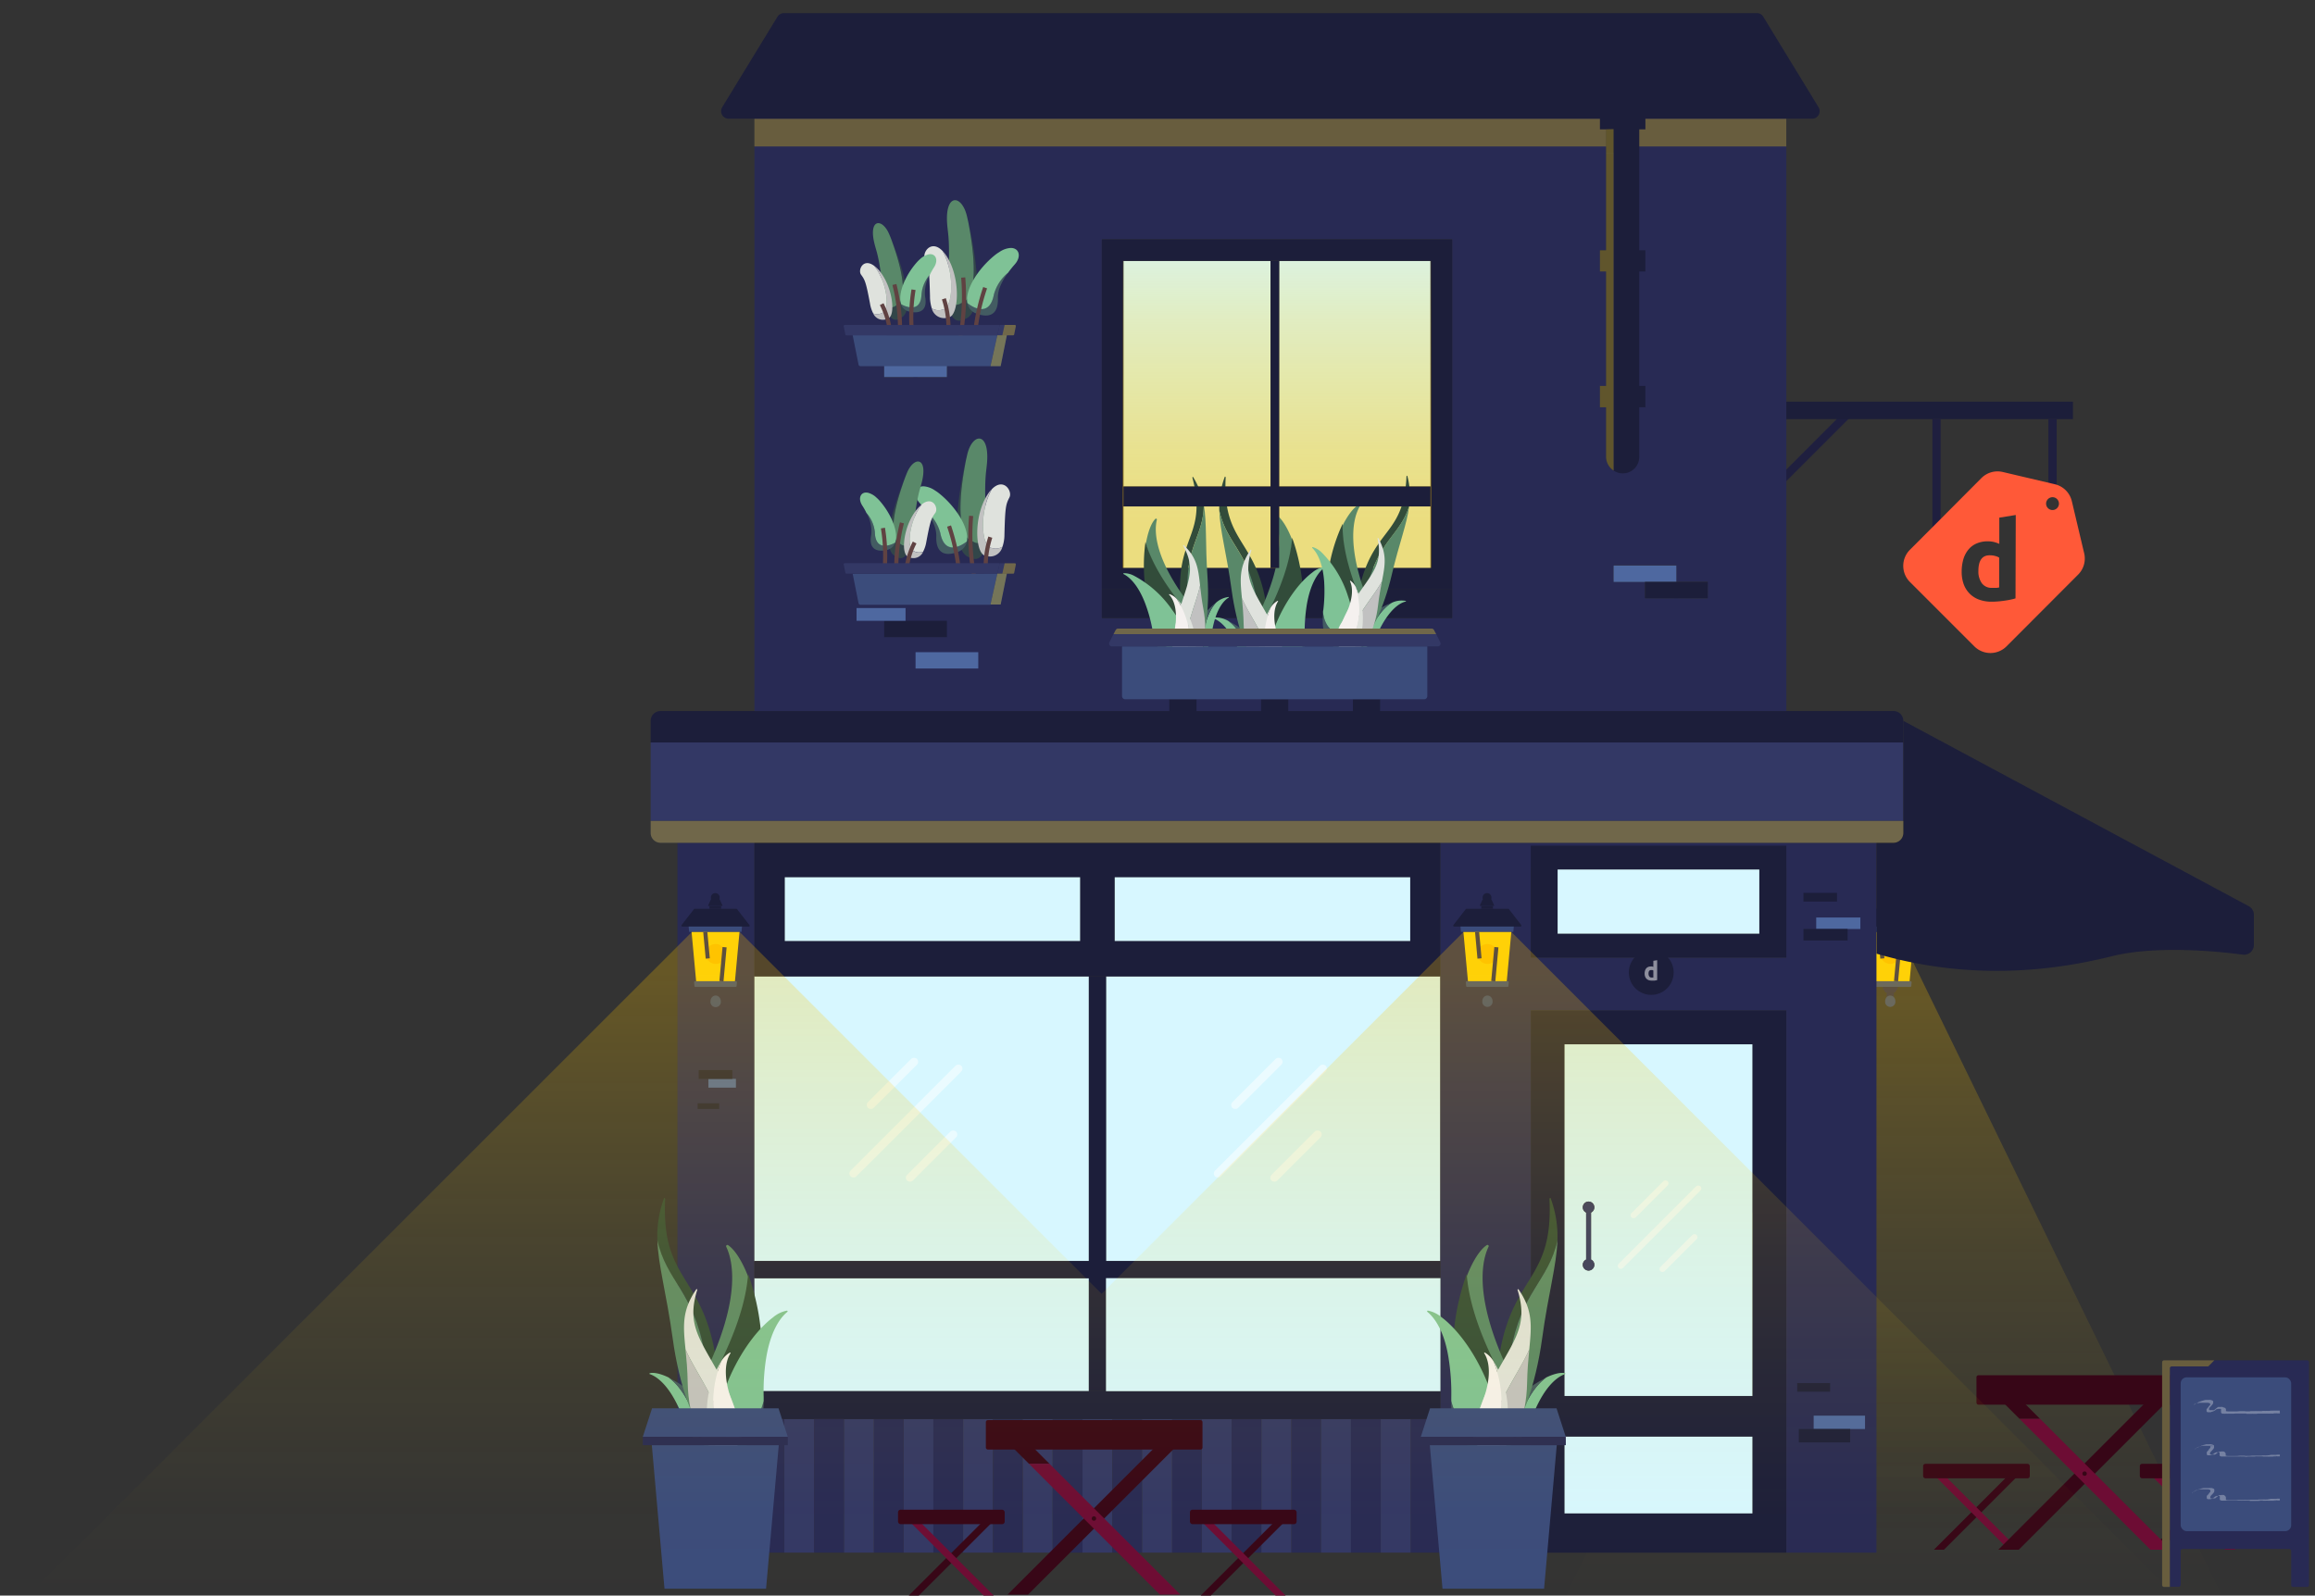 <svg id="Capa_1" data-name="Capa 1" xmlns="http://www.w3.org/2000/svg" xmlns:xlink="http://www.w3.org/1999/xlink" viewBox="0 0 562.57 387.85"><rect x="0" y="0" width="562.57" height="387.85" fill="#333333" stroke="none"/><defs><style>.cls-1,.cls-12{fill:#ffd60a;}.cls-2{fill:#ffc300;}.cls-3{fill:#1c1e3a;}.cls-4{fill:#282a54;}.cls-16,.cls-28,.cls-29,.cls-5,.cls-9{fill:none;}.cls-5{stroke:#282a54;}.cls-16,.cls-28,.cls-5,.cls-9{stroke-miterlimit:10;}.cls-6{fill:#3b4c7b;}.cls-18,.cls-30,.cls-31,.cls-32,.cls-7{opacity:0.5;}.cls-7{fill:url(#Degradado_sin_nombre_26);}.cls-8{fill:#d7f7ff;}.cls-16,.cls-9{stroke:#1f1f3f;}.cls-9{stroke-width:2px;}.cls-10{fill:#370617;}.cls-11{fill:#6d0c34;}.cls-12,.cls-13{opacity:0.3;}.cls-14,.cls-18{fill:#fff;}.cls-15{fill:#333865;}.cls-17{fill:#4e68a0;}.cls-19{fill:#ff5938;}.cls-20{fill:#7fc296;}.cls-21{fill:#435c62;}.cls-22{fill:#324c3a;}.cls-23{fill:#598869;}.cls-24{fill:#dfe2dd;}.cls-25{fill:#c1c1c1;}.cls-26{fill:#f5f1ef;}.cls-27{fill:#324649;}.cls-28{stroke:#604242;}.cls-31{fill:url(#Degradado_sin_nombre_26-2);}.cls-32{fill:url(#Degradado_sin_nombre_28);}</style><linearGradient id="Degradado_sin_nombre_26" x1="460.24" y1="392.53" x2="460.24" y2="240.04" gradientUnits="userSpaceOnUse"><stop offset="0" stop-color="#ffd60a" stop-opacity="0"/><stop offset="0.14" stop-color="#ffd50a" stop-opacity="0.02"/><stop offset="0.34" stop-color="#ffd208" stop-opacity="0.1"/><stop offset="0.57" stop-color="#ffce06" stop-opacity="0.21"/><stop offset="0.82" stop-color="#ffc803" stop-opacity="0.37"/><stop offset="1" stop-color="#ffc300" stop-opacity="0.5"/></linearGradient><linearGradient id="Degradado_sin_nombre_26-2" x1="267.7" y1="388.96" x2="267.7" y2="236.47" xlink:href="#Degradado_sin_nombre_26"/><linearGradient id="Degradado_sin_nombre_28" x1="310.33" y1="45.7" x2="310.33" y2="136.83" gradientUnits="userSpaceOnUse"><stop offset="0" stop-color="#ffd60a" stop-opacity="0"/><stop offset="0.15" stop-color="#ffd208" stop-opacity="0.21"/><stop offset="0.35" stop-color="#ffcd05" stop-opacity="0.49"/><stop offset="0.54" stop-color="#ffc903" stop-opacity="0.71"/><stop offset="0.69" stop-color="#ffc601" stop-opacity="0.87"/><stop offset="0.82" stop-color="#ffc400" stop-opacity="0.96"/><stop offset="0.89" stop-color="#ffc300"/></linearGradient></defs><polygon class="cls-1" points="465.15 226.52 464.05 238.51 454.62 238.51 453.51 226.52 465.15 226.52"/><circle class="cls-2" cx="459.36" cy="231.88" r="2.43"/><path class="cls-3" d="M467.39,225.23H451.27a.23.23,0,0,1-.18-.38l3-3.86a.24.24,0,0,1,.18-.09h10.11a.24.24,0,0,1,.18.09l3,3.86A.24.24,0,0,1,467.39,225.23Z"/><path class="cls-3" d="M460.91,220.21h-3.28a.1.1,0,0,1-.09-.14l.32-.69.15-.33.18-.4h.09a1,1,0,0,1-.07-.39,1.07,1.07,0,1,1,2.13,0,1.23,1.23,0,0,1-.07.39h.09l.18.4.15.33.31.69A.1.1,0,0,1,460.91,220.21Z"/><path class="cls-4" d="M460.24,241.26v1.16a1.18,1.18,0,0,0-1.77,0v-1.16Z"/><line class="cls-5" x1="456.84" y1="226.52" x2="457.43" y2="232.98"/><polygon class="cls-6" points="465.76 225.23 465.64 226.52 452.91 226.52 452.8 225.23 465.76 225.23"/><line class="cls-5" x1="460.76" y1="238.51" x2="461.53" y2="230.24"/><path class="cls-6" d="M460.6,243.39a1.25,1.25,0,1,1-2.49,0,1.46,1.46,0,0,1,.36-1,1.18,1.18,0,0,1,1.77,0A1.46,1.46,0,0,1,460.6,243.39Z"/><path class="cls-6" d="M464.54,238.76l-.08.92a.25.25,0,0,1-.24.21h-9.81a.23.23,0,0,1-.23-.21l-.09-.92a.24.24,0,0,1,.24-.25h10A.24.24,0,0,1,464.54,238.76Z"/><path class="cls-4" d="M461.21,240.09l-.65,1.11a.13.13,0,0,1-.11.06h-2.19a.11.11,0,0,1-.11-.06l-.65-1.11a.13.13,0,0,1,.12-.2h3.47A.13.13,0,0,1,461.21,240.09Z"/><rect class="cls-3" x="457.86" y="220.21" width="2.83" height="0.7"/><polygon class="cls-7" points="545.92 400.12 374.56 400.12 414.55 318.06 457.43 230.06 463.05 230.06 545.92 400.12"/><rect class="cls-8" x="310.85" y="63.43" width="36.79" height="54.82"/><rect class="cls-8" x="273.01" y="63.43" width="35.75" height="54.82"/><rect class="cls-8" x="273.01" y="123.1" width="35.75" height="14.95"/><rect class="cls-8" x="310.85" y="123.1" width="36.79" height="14.95"/><line class="cls-9" x1="449.21" y1="100.43" x2="432.65" y2="116.99"/><rect class="cls-8" x="268.77" y="237.33" width="81.27" height="69.2"/><polygon class="cls-10" points="490.61 358.49 472.4 376.7 469.95 376.7 488.16 358.49 490.61 358.49"/><polygon class="cls-11" points="469.95 358.49 488.16 376.7 490.61 376.7 472.4 358.49 469.95 358.49"/><rect class="cls-10" x="467.34" y="355.82" width="25.92" height="3.52" rx="0.54"/><polygon class="cls-10" points="543.26 358.49 525.05 376.7 522.6 376.7 540.81 358.49 543.26 358.49"/><polygon class="cls-11" points="522.6 358.49 540.81 376.7 543.26 376.7 525.05 358.49 522.6 358.49"/><rect class="cls-10" x="520" y="355.82" width="25.92" height="3.52" rx="0.54"/><polygon class="cls-10" points="527.57 339.71 490.58 376.7 485.6 376.7 522.59 339.71 527.57 339.71"/><polygon class="cls-10" points="495.76 344.89 490.77 344.89 485.59 339.71 490.58 339.71 495.76 344.89"/><polygon class="cls-11" points="527.57 376.7 522.59 376.7 490.77 344.89 495.76 344.89 527.57 376.7"/><circle class="cls-10" cx="506.58" cy="358.2" r="0.54"/><rect class="cls-10" x="480.3" y="334.29" width="52.65" height="7.15" rx="0.47"/><path class="cls-4" d="M538.1,330.66l-1.48,1.48h-8.87a.47.47,0,0,0-.46.46v53.15h-1.4a.48.48,0,0,1-.47-.47V331.14a.47.47,0,0,1,.47-.48Z"/><path class="cls-4" d="M561.12,331.14v54.14a.48.48,0,0,1-.48.47h-3.39a.48.48,0,0,1-.47-.47V377a.48.48,0,0,0-.48-.48H530.41a.48.48,0,0,0-.48.48v8.24a.48.48,0,0,1-.48.47h-2.16V332.6a.47.47,0,0,1,.46-.46h8.87l1.48-1.48h22.54A.48.48,0,0,1,561.12,331.14Z"/><rect class="cls-6" x="529.93" y="334.8" width="26.85" height="37.38" rx="1.44"/><path class="cls-12" d="M538.1,330.66l-1.48,1.48h-8.87a.47.47,0,0,0-.46.46v53.15h-1.4a.48.48,0,0,1-.47-.47V331.14a.47.47,0,0,1,.47-.48Z"/><g class="cls-13"><path class="cls-14" d="M553.88,342.83h0Z"/><path class="cls-14" d="M554,342.84Z"/><path class="cls-14" d="M536.93,340.7h0Z"/><path class="cls-14" d="M537.48,343.05Z"/><path class="cls-14" d="M553.1,342.88h0Z"/><path class="cls-14" d="M536,340.55h0Z"/><path class="cls-14" d="M550.62,343h0Z"/><path class="cls-14" d="M538.31,342.89l0,0Z"/><path class="cls-14" d="M553.54,342.85h0Z"/><path class="cls-14" d="M540.36,342.23l0,0h0l0,.05Z"/><path class="cls-14" d="M554,342.89l.2,0a1.48,1.48,0,0,0-.21,0s0,0,.08,0h-.21a.42.42,0,0,0,.14,0l-.24,0s-.22,0-.17,0h-.15l.18,0c.25,0,0,0,.06,0l.19,0s.07,0-.05,0a1.06,1.06,0,0,1,.27,0H554s.14,0,0,0c0,0-.08,0,0,0s-.23,0-.16,0l-.28,0h.08l-.21,0h.06c-.16,0-.26,0-.39,0a1.3,1.3,0,0,1,.21,0c-.08,0,0,0-.19,0s0,0,0,0l-.11,0s0,0,0,0c-.17,0,0,0-.23,0a1.66,1.66,0,0,0,.24,0c.08,0-.14,0-.17,0a1.22,1.22,0,0,0-.27,0c.08,0,0,0,.14,0s0,0-.06,0,0,0-.09,0h0l-.18,0a4.9,4.9,0,0,1-.5,0l0,0-.33,0,.16,0a3.08,3.08,0,0,0-.48,0h.2c-.13,0-.15,0-.31,0,0,0,0,0,0,0l-.25,0s0,0,.19,0,.26,0,.36,0h-.06l.3,0h0l.05,0h-.06l.2,0a.76.76,0,0,0-.27.06,1.79,1.79,0,0,0-.33,0s-.1,0,0,0,.15,0,.16,0h-.2a1.19,1.19,0,0,1-.23,0l-.33,0c.11,0,.21,0,.19,0s-.21,0-.18,0a1.3,1.3,0,0,1-.35,0h.33s0,0,0,0h-.19v0c-.1,0-.31,0-.5,0h0c-.16,0-.17,0-.33.05,0,0,0,0,0,0h-.21c.1,0-.07,0,0,0s-.17,0-.26,0,.27,0,.14,0-.11,0,0,0h-.36l-.26,0a.7.7,0,0,1,.16,0l-.1,0h-.32l.1,0h0s.16,0,.14,0-.15,0-.26,0h0a2.77,2.77,0,0,0-.46,0s.11,0,.08,0h-.33s0,0-.08,0,.08,0-.06,0l-.18,0h0c-.27,0-.47,0-.76.06a1.35,1.35,0,0,1,.27,0c-.08,0-.21,0-.33,0s-.19,0-.18,0-.09,0-.11,0a1.37,1.37,0,0,1-.33,0h0l-.17,0s0,0,0,0h0c.17,0,.38,0,.55,0,0,0,0,0,0,0h-.06s-.1,0,0,0a1.12,1.12,0,0,1-.31,0c-.1,0,.1,0,.16,0l-.16,0v0c-.17,0,0,0-.08,0a.74.74,0,0,1-.21,0h0l-.29,0h-.06a1.35,1.35,0,0,0,.27,0c-.21,0,.06,0,.13-.05a1.05,1.05,0,0,1-.24,0c-.14,0-.3,0-.43,0s.06,0,0,0l-.45,0c-.08,0-.07,0-.09,0-.38,0-.53.06-1,.07h.06a.62.62,0,0,0-.21,0c-.11,0-.37,0-.51,0s-.2,0-.34,0,0,0,0,0l-.35,0h-.69a2.11,2.11,0,0,1-.35-.05h0l-.11,0,0,0-.06,0,0,0,0,0,0,0,0,0a.08.08,0,0,1,0,0l0,0,0,0v0h0V343a.09.09,0,0,1,0-.05v-.1a.38.38,0,0,1,0-.12s0-.07,0,0,0,.08,0,.07v-.22a.2.2,0,0,0,0-.09s0,0,0,0v.1s0,0,0,0a.62.62,0,0,0-.12-.26.39.39,0,0,0-.08-.1l0,0,0,0L540,342h.06l0,0h0l.11.06h0l0,0,0,0s0,0,0,0l-.06-.06a.67.67,0,0,0-.14-.09L540,342l-.07,0h-.06s0,0,0,0h0a.47.47,0,0,0-.12,0h-.13l0,0c-.06,0,0,0,0,0l-.25,0h-.13l-.07,0-.07,0,0,0h0l0,0a.15.15,0,0,1-.06,0l0,0a2.27,2.27,0,0,0-.32.22l-.29.22-.19.16-.08.06-.08.06.09-.06s0,0,0,0a.22.22,0,0,1-.07.06l-.08.05-.07,0h0l0,0h0l0,0-.05,0h0l-.13,0-.13,0-.17,0h-.27l-.13,0h-.06l-.07,0h0l0,0,0,0h0a.22.22,0,0,1-.09-.1.09.09,0,0,1,0-.07l0,0v-.09a.16.16,0,0,0,0-.07h0v.13s0,0,0,.07a.36.36,0,0,1,0-.11.5.5,0,0,1,0-.16,1.4,1.4,0,0,1,.09-.17c0-.06.09-.11.13-.16l.24-.26a1.26,1.26,0,0,0,.18-.21v0a1.63,1.63,0,0,0,.23-.29.87.87,0,0,0,.1-.24.85.85,0,0,0,0-.26.56.56,0,0,0,0-.12l0,0,0-.05a.71.71,0,0,0-.15-.15h0l0,0-.23-.1-.28-.07a1.44,1.44,0,0,0-.46,0c-.07,0-.06,0,0,0h.08a.57.57,0,0,0-.18,0h-.18s.14,0,.08,0l-.18,0-.07,0-.18,0h0s-.07,0-.11,0h0l-.23.05-.23.06-.24.07-.24.07a6.26,6.26,0,0,0-.91.4l.1-.06-.15.08-.12.07h0l-.1,0,0,0,0,0a.41.41,0,0,1-.12.08h0l-.07,0,0,0-.11.07-.05,0,0,0-.11.09,0,0h0l0,0-.05,0-.09.06,0,.05,0,0,0,0,0,0s-.06.08-.11.13a.41.41,0,0,0,.19-.11l.06-.05,0,0a.61.61,0,0,0,.12-.09.45.45,0,0,1,.13-.1l0,0,0,0h0l.08-.06c-.06.05.13-.1,0,0l.06,0,.09-.06.1-.07.09-.05s0,0,0,0a.3.3,0,0,1,.11-.07h.05l0,0h0l.09,0s-.09,0-.07,0l.14-.08-.06,0,.06,0,0,0h0l-.06,0,0,0c.14-.07,0,0,.08,0l.06,0A.46.46,0,0,0,534,341s0,0-.07.05l.11,0h0l0,0,.1,0,.06,0,.07,0,0,0,.22-.08c.09,0,0,0,.16,0,0,0,0,0,.07,0s.1,0,.1,0l.11,0s0,0,0,0,0,0,.12,0,0,0,.09,0l0,0h.08l.14,0s-.06,0-.07,0l.09,0h.77s.06,0,.11,0h0l.13,0,.11,0h.07a0,0,0,0,1,0,0l.13.05s.08,0,.06,0l0,0h0l0,0h0l.06,0h0l0,0s0,0,0,0l.14.09,0,0h0s0,0,0,0l0,0H537l0,0h0l.1.05h0l0,0h0l0,0,0,0,0,0,0,0a0,0,0,0,0,0,0h0v0a.1.1,0,0,0,0,0,0,0,0,0,1,0,0h0s0,0,0,0a.17.17,0,0,1,0,.12l0,.1s0,0,0,0h0v0a.22.22,0,0,1,0,.08,0,0,0,0,1,0,0s0,0,0,0a.83.83,0,0,1-.11.15l-.12.13c-.08.09-.17.16-.25.26l.09-.08,0,0c.07-.06,0,0,0,.07s-.12.12-.08.07l-.1.12s.09-.09,0,0l-.08.08s0,0,0,0l-.08.1,0,0,0,.05v0l.05-.1-.05.06s0,0,0,0a.57.57,0,0,0-.08.13l0-.07-.07.13s0,.09,0,.13v.05a.13.13,0,0,1,0,.06v.13l0,.12a.43.43,0,0,0,0,0l0,0v0a.6.6,0,0,0,.11.14l0,0,.1.08,0,0,0,0,0,0h0l0,0h0l0,0h0l.19,0s.06,0,0,0h.14l.15,0,.17,0-.2,0a.38.38,0,0,0,.14,0l.2,0a1.81,1.81,0,0,0,.2-.1h0l0,0,.06,0L538,343s0,0,0-.08l.07,0,.07,0,.06-.05s.15-.09,0,0a.52.52,0,0,0-.12.07,1.15,1.15,0,0,0,.23-.14l-.1.09s0,0,0,0,.05,0,0,0l.07-.06,0,0a1.31,1.31,0,0,0,.16-.13l.09-.07.08-.06s0,0,0,0l.08-.05,0,0,0,0,.05,0,.07,0v0h0l0,0,.11-.05.12,0h0l-.07,0-.05,0a1.34,1.34,0,0,1,.27-.07c.08,0,0,0-.12,0l.17,0,.12,0h0s0,0,0,0h0a.55.55,0,0,0-.17,0h0l-.15,0-.12.06.12,0,.12,0,.2,0a1,1,0,0,1,.3,0l0,0h0l0,0,0,0a.38.38,0,0,1,.13.06s0,0,.06,0h0l0,0s0,0,0,0a.31.31,0,0,1-.06-.06l0,0h0l0,0,0,0h0s0,0,0,0a.67.67,0,0,1,0,.07.19.19,0,0,0-.06-.07l-.11-.09,0,0a.17.17,0,0,1,.06.06s0,0,0,0h0v0l.06.09a.53.53,0,0,1,0,.12.77.77,0,0,1,0,.15,1.09,1.09,0,0,0,0,.18,0,0,0,0,1,0,0s0,0,0,0,0-.08,0-.12,0-.14,0-.11v.19a.47.47,0,0,0,0,.2v0a0,0,0,0,1,0,0l0,.07a.15.15,0,0,0,0,.07v.05h0v0l0,0h0l0,0,0,.06.05.06,0,.05h0l0,0,0,0h0l.18.09a1,1,0,0,0,.23.06l-.08,0a.5.5,0,0,1-.13,0l-.07,0s0,0,0,0l.06,0,.06,0h.06l.06,0,.26,0-.06,0,.24,0c.09,0,.06,0,0,0s-.09,0,0,0h-.21l.11,0a2,2,0,0,1,.26,0h0l0,0a1.91,1.91,0,0,1-.24,0h.35s0,0-.06,0h.26c-.06,0-.17,0-.08,0h.11c.08,0,0,0,.1,0h0a.65.65,0,0,0,.2,0c-.12,0-.12,0,0,0a3.11,3.11,0,0,1,.4,0h.08s.1,0,.16,0-.26,0-.25,0,.06,0,0,0c.12,0,0,0,.1,0s.2,0,.13,0l.19,0s0,0,0,0h.07s.21,0,.2,0,.19,0,.28,0-.17,0-.2,0,.41,0,.61-.05,0,0,0,0l-.34,0,.51,0c.16,0,.18,0,.38,0h.09s-.09,0,0,0h.07c.19,0,.14,0,.3,0h-.09s.07,0,.15,0h.12s-.14,0-.16,0h.11l.16,0c-.11,0,0,0,0,0s.23,0,.21,0a1,1,0,0,1,.25,0c-.11,0,0,0,0,0h.16c-.17,0,0,0,0,0l-.24,0c.18,0,.25,0,.4,0s0,0-.08,0l.24,0s-.09,0,0,0h.14c.15,0,0,0,.17,0h-.08l.18,0h-.21s.1,0,.15,0h.27s-.21,0-.18.07l.52,0c.15,0,.13,0,.11,0h.06l.49,0c.11,0,.06,0,0,0h.1l.22,0-.05,0,.24,0-.13,0h0l-.14,0a.6.6,0,0,1,.26,0c.16,0-.14,0,.06,0s.48,0,.63,0,.26,0,.44-.05c0,0,.12,0,.11,0-.18,0-.33,0-.48,0s0,0-.08,0h-.15c.16,0,0,0,.25,0h-.32l.23,0s0,0,0,0l.22,0c.07,0,.08,0,.05,0h.32c.16,0,0,0-.06,0h-.15s.18,0,.21,0,.23,0,.34,0l-.13,0H550l-.17,0,.49,0s.06,0,0,0c.16,0,.25,0,.38,0s-.14,0,0,0h-.14c.08,0,.07,0,.09,0h-.13s.16,0,.22,0,0,0-.05,0l.38,0c.06,0,0,0-.08,0s.12,0,.14,0H551l.34,0h-.14a.74.74,0,0,0,.29,0c.12,0,.25,0,.21,0s0,0,0,0,.17,0,.26,0h-.07c.15,0,0,0,.17,0,0,0,0,0,0,0s.11,0,.16,0,.13,0,0,0a2.19,2.19,0,0,0,.29,0c-.06,0,.12,0,.06,0,.13,0,.22,0,.19,0s-.12,0-.11,0h.37c.08,0,.22,0,.28,0a.46.46,0,0,1-.17,0h0l.1,0c-.09,0,0,0-.15,0s.27,0,.14-.05-.08,0-.16,0h0l-.19,0s0,0,0,0c-.23,0-.27,0-.51,0,0,0,.06,0,0,0h-.15l.13,0h0a1.77,1.77,0,0,1,.34-.06,1.55,1.55,0,0,1,.33,0H553c.14,0,0,0,.21,0s.21,0,.11.06l.29,0c.07,0,0,0,0,0l.13,0h.15s0,0-.07,0l.22,0Z"/><path class="cls-14" d="M550.82,343.11h0Z"/><path class="cls-14" d="M553.1,342.88h0Z"/><path class="cls-14" d="M540.57,343.46h0Z"/><path class="cls-14" d="M543,343.59Z"/><path class="cls-14" d="M553.21,343h0Z"/><path class="cls-14" d="M553.88,353.53h0Z"/><path class="cls-14" d="M554,353.54Z"/><path class="cls-14" d="M536.93,351.4h0Z"/><path class="cls-14" d="M537.48,353.74h0S537.49,353.74,537.48,353.74Z"/><path class="cls-14" d="M553.1,353.58h0Z"/><path class="cls-14" d="M536,351.25h0Z"/><path class="cls-14" d="M550.62,353.65h0Z"/><path class="cls-14" d="M538.31,353.59l0,0Z"/><path class="cls-14" d="M553.54,353.55h0Z"/><path class="cls-14" d="M540.36,352.93l0,0h0l0,.06Z"/><path class="cls-14" d="M554,353.59l.2,0c-.1,0-.11,0-.21,0s0,0,.08,0h-.21a.42.42,0,0,0,.14,0l-.24,0s-.22,0-.17,0h-.15l.18,0c.25,0,0,0,.06,0h.19s.07,0-.05,0a1.06,1.06,0,0,1,.27,0H554s.14,0,0,0c0,0-.08,0,0,0s-.23,0-.16,0l-.28,0h.08l-.21,0h.06a3.74,3.74,0,0,0-.39.05.7.7,0,0,1,.21,0c-.08,0,0,0-.19,0s0,0,0,0l-.11,0s0,0,0,0c-.17,0,0,0-.23,0a1.66,1.66,0,0,0,.24,0c.08,0-.14,0-.17,0a2.26,2.26,0,0,0-.27,0l.14,0c.08,0,0,0-.06,0s0,0-.09,0h0l-.18,0c-.17,0-.38,0-.5,0h0l-.33,0,.16,0-.48.05h.2c-.13,0-.15,0-.31,0,0,0,0,0,0,0a2.13,2.13,0,0,1-.25,0s0,0,.19,0,.26,0,.36,0h-.06l.3,0h0l.05,0h-.06l.2,0a1.28,1.28,0,0,0-.27.05,3,3,0,0,0-.33,0s-.1,0,0,0l.16,0h-.2l-.23.05-.33,0c.11,0,.21,0,.19,0s-.21,0-.18,0a1.3,1.3,0,0,1-.35,0h.21s0,0,0,0h-.12c-.1,0-.31,0-.5,0h0c-.16,0-.17,0-.33.05,0,0,0,0,0,0h-.21c.1,0-.07,0,0,0s-.17,0-.26,0,.27,0,.14,0-.11,0,0,0h-.36a1.3,1.3,0,0,0-.26,0,.7.7,0,0,1,.16,0l-.1,0h-.23s.16,0,.14,0-.15,0-.26,0h0a2.77,2.77,0,0,0-.46,0s.11,0,.08,0-.16,0-.16,0h-.17s0,0-.08,0,.08,0-.06,0l-.18,0h0c-.27,0-.47.05-.76.06l.27,0-.33,0c-.11,0-.19,0-.18,0s-.09,0-.11,0a2.19,2.19,0,0,1-.33,0h0l-.17,0s0,0,0,0h0c.17,0,.38,0,.55,0,0,0,0,0,0,0h-.06s-.1,0,0,0a1.77,1.77,0,0,1-.31,0c-.1,0,.1,0,.16,0a.76.76,0,0,1-.16,0h0c-.17,0,0,0-.08,0a.74.74,0,0,1-.21,0h0l-.29,0h-.06a1.35,1.35,0,0,0,.27,0c-.21,0,.06,0,.13-.05h-.24c-.14,0-.3,0-.43,0s.06,0,0,0a3.52,3.52,0,0,0-.45,0h-.09c-.38,0-.53.06-1,.07h.06a.62.62,0,0,0-.21,0c-.11,0-.37,0-.51,0s-.2,0-.34,0,0,0,0,0l-.35,0h-.69a2.11,2.11,0,0,1-.35-.05h0l-.11,0,0,0-.06,0,0,0,0,0,0,0,0,0,0,0a19668661934.15,19668661934.15,0,0,1,0-.08v0h0v0a.09.09,0,0,1,0-.05v-.1a.41.41,0,0,1,0-.12s0-.07,0,0,0,.08,0,.07v-.22a.18.18,0,0,0,0-.09s0,0,0,0h0v.08s0,0,0,0a.72.72,0,0,0-.12-.27l-.08-.09,0,0,0,0-.19-.1h.06l0,0h0l.11.06,0,0h0l0,0,0,0-.06,0a.42.42,0,0,0-.14-.09l-.14-.06h-.13s0,0,0,0h-.33c-.06,0,0,0,0,0a1.81,1.81,0,0,0-.25.05h-.13l-.07,0-.07,0,0,0h0l0,0-.06,0,0,0a2.27,2.27,0,0,0-.32.22l-.29.22-.19.16-.08.06-.08.05.09-.05s0,0,0,0,0,0-.07,0l-.08.06-.07,0h0l0,0h0l0,0-.05,0h0l-.13,0-.13,0-.17,0h.09s0,0,0,0h-.38l-.13,0h-.06l-.07,0v0h0l0,0h0a.29.29,0,0,1-.09-.1.11.11,0,0,1,0-.07l0,0v-.06h0v0a.21.21,0,0,0,0-.08l0,0v.13s0,0,0,.07a.37.37,0,0,1,0-.12.49.49,0,0,1,0-.15.91.91,0,0,1,.09-.17c0-.06.09-.11.13-.16a2.73,2.73,0,0,1,.24-.26,1.88,1.88,0,0,0,.18-.21v0a1.27,1.27,0,0,0,.23-.28,1,1,0,0,0,.1-.24.57.57,0,0,0,0-.13.53.53,0,0,0,0-.13.56.56,0,0,0,0-.12l0-.05,0-.05a.43.43,0,0,0-.15-.15h0v0l0,0-.23-.1-.28-.07a1.44,1.44,0,0,0-.46,0c-.07,0-.06,0,0,0s.08,0,.08,0l-.18,0h-.18s.14,0,.08,0a1,1,0,0,1-.18,0s0,0-.07,0l-.18,0h0s-.07,0-.11,0h0l-.23.05-.23.06-.24.06-.24.08a6.26,6.26,0,0,0-.91.4l.1-.07-.15.09-.12.06h0a.31.31,0,0,0-.1.05l0,0,0,0a.41.41,0,0,1-.12.08l0,0-.07,0,0,0-.11.07-.05,0,0,0-.11.09,0,0h0l0,0-.05,0-.09.06,0,0,0,0,0,0,0,0s-.06.08-.11.13a.41.41,0,0,0,.19-.11l.06-.05,0,0a.61.61,0,0,0,.12-.09.75.75,0,0,1,.13-.11l0,0,0,0h0l.08-.07c-.06.06.13-.09,0,0l.06,0,.09-.07.1-.07.09,0,0,0,.11-.06h.05l0,0h0l.09,0s-.09,0-.07,0l.14-.08s0,0-.06,0l.06,0,0,0h0l-.06,0,0,0c.14-.07,0,0,.08,0l.06,0,.14-.07s0,0-.07.05l.11,0h0l0,0,.1-.05.06,0,.07,0,0,0,.22-.08c.09,0,0,0,.16,0,0,0,0,0,.07,0s.1,0,.1,0l.11,0s0,0,0,0,0,0,.12,0,0,0,.09,0l0,0h.08a.28.28,0,0,1,.14,0l-.07,0,.09,0h.77s.06,0,.11,0h0l.13,0a.18.18,0,0,1,.11,0h.08l.13,0s.08,0,.06,0l0,0,0,0h0l.06,0h0l0,0s0,0,0,0l.14.09s0,0,0,0h0s0,0,0,0H537s0,0,0,0h0l.1.05h.05l0,0,0,0,0,0,0,0,0,0a0,0,0,0,0,0,0h0v0s0,0,0,0a0,0,0,0,1,0,0h0s0,0,0,0a.17.17,0,0,1,0,.12l0,.1s0,0,0,0h0v0a.34.34,0,0,1,0,.08v0s0,0,0,0a.91.91,0,0,1-.11.16l-.12.13a3.13,3.13,0,0,0-.25.26l.09-.08,0,0c.07-.05,0,0,0,.08s-.12.12-.08.07l-.1.12s.09-.09,0,0l-.08.08s0,0,0,0l-.08.1,0,0,0,.05v0l.05-.1-.05.06s0,0,0,0a.57.57,0,0,0-.08.13l0-.07a.83.83,0,0,0-.07.13s0,.08,0,.13v.05a.07.07,0,0,1,0,.05v.14l0,.12s0,0,0,.05l0,0v0a.6.6,0,0,0,.11.14l0,0,.1.08,0,0,0,0,0,0,0,0h0l0,0h0l0,0h0l.19,0s.06,0,0,0h.14l.15,0,.17,0-.2,0h.14l.2,0a.78.78,0,0,0,.2-.09h0l0,0,.06,0,.09-.07s0,0,0-.08l.07,0,.07-.05.06,0s.15-.09,0,0a.52.52,0,0,0-.12.07l.23-.14-.1.09s0,0,0,0,.05,0,0,0l.07-.06,0,0,.16-.13.09-.07.08-.06s0,0,0,0l.08-.06a.06.06,0,0,0,0,0l0,0,.05,0s.07,0,.07,0v0h0l0,0a.39.39,0,0,1,.11-.06l.12,0s0,0,0,0h0l-.07,0-.05,0a1.34,1.34,0,0,1,.27-.07c.08,0,0,0-.12,0l.17,0,.12,0h0c-.08,0-.06,0,0,0s0,0,0,0v0a.55.55,0,0,0-.17,0s0,0,0,0h0l-.15,0-.12.06.12,0,.12,0a.87.87,0,0,1,.2,0h.26a0,0,0,0,0,0,0h.07l0,0,.13.06s0,0,.06,0h0l-.06-.06,0,0h0v0h0l0,0h0s0,0,0,0,0,0,0,.07a.33.33,0,0,0-.06-.08l-.11-.08,0,0a.17.17,0,0,1,.06.06s0,0,0,0h0l.06.09a.53.53,0,0,1,0,.12.77.77,0,0,1,0,.15,1,1,0,0,0,0,.17s0,0,0,0,0,0,0-.05,0-.09,0-.12,0-.14,0-.11v.19a.43.43,0,0,0,0,.19v0a0,0,0,0,1,0,0l0,.07a.15.15,0,0,0,0,.07v0h0v0s0,0,0,0h0l0,0,0,.06.05.06,0,0h0l0,0,0,0h0l.18.08a.68.68,0,0,0,.23.07l-.08,0-.13,0-.07,0s0,0,0,0l.06,0,.06,0h.06l.06,0,.26,0h-.06l.24,0c.09,0,.06,0,0,0s-.09,0,0,0h-.21l.11,0a2,2,0,0,1,.26,0h0l0,0a.9.9,0,0,1-.24,0s0,0,.06,0h.29s0,0-.06,0h.26c-.06,0-.17,0-.08,0h.11c.08,0,0,0,.1,0h0l.2,0c-.12,0-.12,0,0,0a3.11,3.11,0,0,1,.4,0h.08s.1,0,.16,0-.26,0-.25,0,.06,0,0,0c.12,0,0,0,.1,0s.2,0,.13,0c.1,0,.12,0,.19,0s0,0,0,0h.07s.21,0,.2,0a1.25,1.25,0,0,0,.28,0s-.17,0-.2,0l.61,0c.17,0,0,0,0,0l-.34,0a3.77,3.77,0,0,0,.51,0c.16,0,.18,0,.38,0h.09s-.09,0,0,0,.1,0,.08,0h0c.19,0,.14,0,.3,0h-.09l.15,0h.12s-.14,0-.16,0h.11l.16,0c-.11,0,0,0,0,0s.23,0,.21,0a1,1,0,0,1,.25,0c-.11,0,0,0,0,0h.16c-.17,0,0,0,0,0h-.24a2.49,2.49,0,0,0,.4,0l-.08,0,.24,0s-.09,0,0,0h.14c.15,0,0,0,.17,0h-.08s.17,0,.18,0l-.21,0s.1,0,.15,0h.27s-.21,0-.18.07a3.33,3.33,0,0,1,.52,0c.15,0,.13,0,.11-.05h.06l.49,0c.11,0,.06,0,0,0h.1l.22,0-.05,0,.24,0s0,0-.13,0h-.16a.69.69,0,0,1,.26,0c.16,0-.14,0,.06,0s.48,0,.63,0a3.88,3.88,0,0,1,.44-.05s.12,0,.11,0c-.18,0-.33,0-.48,0s0,0-.08,0h-.15c.16,0,0,0,.25,0h-.27s0,0,0,0l.23,0s0,0,0,0l.22,0c.07,0,.08,0,.05,0a1.94,1.94,0,0,1,.32,0c.16,0,0,0-.06,0h-.15s.18,0,.21,0,.23,0,.34,0l-.13,0H550l-.17.05.49,0s.06,0,0,0c.16,0,.25,0,.38,0s-.14,0,0,0h-.14c.08,0,.07,0,.09,0h-.13l.22,0s0,0-.05,0a2.48,2.48,0,0,1,.38,0h.15a1,1,0,0,0,.29,0c.12,0,.25,0,.21,0s0,0,0,0a2.46,2.46,0,0,0,.26,0h-.07c.15,0,0,0,.17,0,0,0,0,0,0,0s.11,0,.16,0,.13,0,0,0a2.19,2.19,0,0,0,.29,0c-.06,0,.12,0,.06,0,.13,0,.22,0,.19,0s-.12,0-.11,0h.37c.08,0,.22,0,.28,0h-.16l.1,0c-.09,0,0,0-.15,0s.27-.05.14-.05-.08,0-.16,0h0l-.19,0s0,0,0,0h-.51s.06,0,0,0h-.15a.49.49,0,0,1,.13,0h0a1.77,1.77,0,0,1,.34-.06,1.55,1.55,0,0,1,.33,0H553c.14,0,0,0,.21,0s.21,0,.11.05l.29,0c.07,0,0,0,0,0s.19,0,.13,0h.15s0,0-.07,0l.22,0Z"/><path class="cls-14" d="M550.82,353.81h0Z"/><path class="cls-14" d="M553.1,353.58h0Z"/><path class="cls-14" d="M540.57,354.16l0,0Z"/><path class="cls-14" d="M543,354.29Z"/><path class="cls-14" d="M553.21,353.68h0Z"/><path class="cls-14" d="M553.88,364.23h0Z"/><path class="cls-14" d="M554,364.24Z"/><path class="cls-14" d="M536.93,362.1h0l0,0Z"/><path class="cls-14" d="M537.48,364.44h0S537.49,364.44,537.48,364.44Z"/><path class="cls-14" d="M553.1,364.27h0Z"/><path class="cls-14" d="M536,362Z"/><path class="cls-14" d="M550.62,364.34h0Z"/><path class="cls-14" d="M538.31,364.29l0,0S538.3,364.29,538.31,364.29Z"/><path class="cls-14" d="M553.54,364.25h0Z"/><path class="cls-14" d="M540.36,363.63l0,0h0l0,.06Z"/><path class="cls-14" d="M554,364.29l.2,0a1.48,1.48,0,0,1-.21,0h-.23s-.22,0-.17,0h-.15l.18,0c.25,0,0,0,.06,0h.19s.07,0-.05,0a1.7,1.7,0,0,1,.27,0H554s.14,0,0,0c0,0-.08,0,0,0s-.23,0-.16,0l-.28,0s.05,0,.08,0l-.21,0h.06a2.18,2.18,0,0,0-.39.05.7.7,0,0,1,.21,0c-.08,0,0,0-.19,0s0,0,0,0l-.11,0s0,0,0,0c-.17,0,0,0-.23,0,.14,0,.12,0,.24,0s-.14,0-.17,0-.13,0-.27,0a.71.71,0,0,1,.14,0c.08,0,0,0-.06,0s0,0-.09,0h0l-.18,0c-.17,0-.38,0-.5,0h0l-.33,0,.16,0-.48.05h.2c-.13,0-.15,0-.31,0,0,0,0,0,0,0l-.25,0s0,0,.19,0,.26,0,.36,0h-.06l.3,0h0l.05,0h-.06l.2,0a.84.84,0,0,0-.27.05h-.33s-.1,0,0,0h0l-.23.05-.33,0c.11,0,.21,0,.19,0s-.21,0-.18,0a1.3,1.3,0,0,1-.35,0l.33,0h-.12s0,0,0,0h-.12c-.1,0-.31,0-.5,0h0a1.88,1.88,0,0,0-.33,0s0,0,0,0h-.21c.1,0-.07,0,0,0a2.07,2.07,0,0,1-.26,0s.27,0,.14,0-.11,0,0,0a2.16,2.16,0,0,1-.36,0,2.43,2.43,0,0,0-.26.05.7.7,0,0,1,.16,0l-.1,0h-.23s.16,0,.14,0-.15,0-.26,0h0c-.2,0-.34,0-.46,0s.11,0,.08,0h-.33l-.08,0c-.19,0,.08,0-.06,0l-.18,0h0c-.27,0-.47,0-.76.06a1.19,1.19,0,0,1,.27,0c-.08,0-.21,0-.33,0a.63.63,0,0,0-.18,0c-.13,0-.09,0-.11,0a2.19,2.19,0,0,1-.33,0h0l-.17,0s0,0,0,0h0c.17,0,.38,0,.55,0,0,0,0,0,0,0h-.06s-.1,0,0,0a1.77,1.77,0,0,1-.31,0c-.1,0,.1,0,.16,0h-.15c-.17,0,0,0-.08,0a.74.74,0,0,1-.21,0h0a2.85,2.85,0,0,0-.29,0h-.06a1.35,1.35,0,0,0,.27,0c-.21,0,.06,0,.13,0h-.24c-.14,0-.3,0-.43,0s.06,0,0,0l-.45,0h-.09c-.38,0-.53,0-1,.07h-.15c-.11,0-.37,0-.51,0a2.45,2.45,0,0,0-.34,0s0,0,0,0l-.35,0-.18,0h-.51a1.41,1.41,0,0,1-.35-.05h0l-.11,0,0,0-.06,0,0,0,0,0,0,0,0,0,0,0a25879818326.31,25879818326.31,0,0,1,0-.08v0h0v0a.11.11,0,0,1,0-.05v-.1a.41.41,0,0,1,0-.12s0-.07,0,0,0,.07,0,.07V364h0v0a.18.18,0,0,0,0-.09s0,0,0,0h0v.08s0,0,0,0a.72.72,0,0,0-.12-.27l-.08-.09,0,0,0,0a1.18,1.18,0,0,0-.19-.1h.06l0,0h0l.11.06,0,0h0l0,0,0,0-.06-.06-.14-.08-.14-.06-.07,0h-.06s0,0,0,0h-.33c-.06,0,0,0,0,0a1.81,1.81,0,0,0-.25.05h-.07l-.06,0-.07,0-.07,0h0l0,0,0,0-.06,0,0,0a2.27,2.27,0,0,0-.32.22l-.29.22-.19.15-.08.07-.08,0,.09,0s0,0,0,0,0,0-.07.05l-.08.06s0,0-.07,0h0l0,0h0l-.05,0h0c-.06,0-.13,0-.13,0l-.13,0-.17,0h-.27l-.13,0h-.06l-.07,0h0l0,0,0,0h0a.29.29,0,0,1-.09-.1.11.11,0,0,1,0-.07l0,0v-.06h0v0a.21.21,0,0,0,0-.08l0,0v.12s0,0,0,.08a.37.37,0,0,1,0-.12.44.44,0,0,1,0-.15.91.91,0,0,1,.09-.17c0-.06.09-.11.13-.16a2.73,2.73,0,0,1,.24-.26,1.88,1.88,0,0,0,.18-.21v0a1.34,1.34,0,0,0,.23-.29.94.94,0,0,0,.1-.23.62.62,0,0,0,0-.13.53.53,0,0,0,0-.13.56.56,0,0,0,0-.12l0-.06,0-.05a.49.49,0,0,0-.15-.14v0h0l0,0-.23-.1a1.28,1.28,0,0,0-.28-.07,1.25,1.25,0,0,0-.46,0c-.07,0-.06,0,0,0H536c-.07,0-.1,0-.18,0s0,0-.07,0l-.18,0h0s-.07,0-.11,0h0l-.23.05-.23.05-.24.07-.24.08a6.23,6.23,0,0,0-.91.39l.1-.06-.15.08-.12.07h0l-.1.05,0,0,0,0a.41.41,0,0,1-.12.08l0,0-.07,0,0,0-.11.07-.05,0,0,0a.44.44,0,0,0-.11.09h0l0,0,0,0-.05,0-.09.06s0,0,0,0l0,0,0,0,0,0s-.06.07-.11.12,0,0,.19-.1l.06-.06,0,0a.26.26,0,0,0,.12-.09l.13-.1,0,0,0,0h0l.08-.07c-.06.06.13-.09,0,0l.06,0,.09-.07.1-.07.09-.05s0,0,0,0l.11-.06h.05l0,0h0s0,0,.09,0-.09,0-.07,0l.14-.08s0,0-.06,0l.06,0,0,0h0l-.06,0a.1.1,0,0,0,0,0c.14-.07,0,0,.08,0l.06,0,.14-.07-.07,0,.11,0h0l0,0,.1,0,.06,0,.07,0,0,0a1.77,1.77,0,0,0,.22-.08c.09,0,0,0,.16,0l.07,0,.1,0,.11,0s0,0,0,0,0,0,.12,0,0,0,.09,0l0,0h.08a.28.28,0,0,1,.14,0l-.07,0,.09,0h.88s0,0,0,0h0l.13,0c.06,0,.1,0,.11,0h.07v0l.13.06s.08,0,.06,0l0,0,0,0h0s0,0,0,0l.06,0h0l0,0s0,0,0,0l.14.09s0,0,0,0h0s0,0,0,0H537l0,0s0,0,0,0l.1.05h.05l0,0,0,0,0,0,0,0,0,0a0,0,0,0,0,0,0h0a.43.43,0,0,0,0,.05,0,0,0,0,1,0,0h0s0,0,0,0a.18.18,0,0,1,0,.12l0,.11s0,0,0,0h0v0a.34.34,0,0,1,0,.08v0s0,0,0,0a.91.91,0,0,1-.11.16l-.12.13c-.08.08-.17.16-.25.25l.09-.07,0,0c.07-.06,0,0,0,.08s-.12.12-.08.07l-.1.12s.09-.09,0,0l-.08.07h0l-.08.1s0,0,0,0,0,0,0,0v0a.93.93,0,0,0,.05-.1l-.05.07s0,0,0,0a1,1,0,0,0-.08.14l0-.07a.83.83,0,0,0-.07.13s0,.08,0,.13v.05a.09.09,0,0,1,0,.05v.14l0,.12a.43.43,0,0,1,0,.05l0,0v0a.92.92,0,0,0,.11.14l0,0,.1.08,0,0,0,0,0,0,0,0h0l0,0h.08l.19,0s.06,0,0,0h.14l.15,0,.17,0-.2,0h.14l.2-.05a.78.78,0,0,0,.2-.09h0l0,0,.06,0,.09-.07s0,0,0-.08l.07,0,.07-.05.06,0s.15-.09,0,0a.62.62,0,0,0-.12.08l.23-.14-.1.09s0,0,0,0,.05,0,0,0l.07-.06,0,0,.16-.13.09-.08.08-.05s0,0,0,0a.5.5,0,0,1,.08-.06l0,0,0,0,.05,0,.07,0h0s0,0,0,0l.11-.05.12,0h0l-.07,0-.05,0a1.38,1.38,0,0,1,.27-.08c.08,0,0,0-.12,0l.17,0,.12,0h0c-.08,0-.06,0,0,0s0,0,0,0v0a.36.36,0,0,0-.17,0s0,0,0,0h0l-.15,0a.34.34,0,0,0-.12.06l.12,0,.12,0a.87.87,0,0,1,.2,0h.3l0,0h0l0,0,0,0,.13.06.06,0,0,0h0l-.06-.06,0,0h0l0,0,0,0h0s0,0,0,0a.67.67,0,0,1,0,.07l-.06-.07-.11-.08s0,0,0,0a.17.17,0,0,1,.06.06s0,0,0,0h0l.06.09a.35.35,0,0,1,0,.12.77.77,0,0,1,0,.15,1,1,0,0,0,0,.17s0,0,0,0,0,0,0,0,0-.09,0-.13,0-.13,0-.1v.19a.43.43,0,0,0,0,.19v0a0,0,0,0,1,0,0l0,.07a.21.21,0,0,0,0,.07v.05h0v0a.05.05,0,0,1,0,0v0h0l0,0,0,.06.05.06,0,0h0l0,0,0,0v0l.18.08a1,1,0,0,0,.23.07l-.08,0-.13,0-.07,0s0,0,0,0l.06,0,.06,0,.06,0h.06l.26,0h-.06l.24,0c.09,0,.06,0,0,0s-.09,0,0,0h-.12a.13.13,0,0,0-.09,0l.11,0,.26,0h0l0,0a.9.9,0,0,1-.24,0h.35s0,0-.06,0h.26c-.06,0-.17,0-.08,0l.06,0c.05,0,0,0,.05,0s0,0,.1,0h0l.2,0c-.12,0-.12,0,0,0s.29,0,.4,0h.08s.1,0,.16,0-.26,0-.25,0,.06,0,0,0c.12,0,0,0,.1,0h.13c.1,0,.12,0,.19,0s0,0,0,0h.12s0,0-.05,0,.21,0,.2,0a2.5,2.5,0,0,0,.28,0s-.17,0-.2,0l.61,0c.17,0,0,0,0,0-.16,0-.2,0-.34,0,.15,0,.4,0,.51,0s.18,0,.38,0c0,0,0,0-.08,0h.17s-.09,0,0,0,.1,0,.08,0h0c.19,0,.14,0,.3,0h-.09s.07,0,.15,0,.06,0,.12,0-.14,0-.16,0h.11l.16,0c-.11,0,0,0,0,0h.21l.25,0c-.11,0,0,0,0,0h.16c-.17,0,0,0,0,0a.82.82,0,0,1-.24,0,2.49,2.49,0,0,0,.4,0H546s.13,0,.24,0-.09,0,0,0h.14c.15,0,0,0,.17,0h-.08s.17,0,.18,0l-.21,0s.1,0,.15,0a2.4,2.4,0,0,1,.27,0s-.21,0-.18.06l.52,0c.15,0,.13,0,.11,0h.06l.49,0c.11,0,.06,0,0,0h.1l.22,0h-.05a1,1,0,0,0,.24,0s0,0-.13,0h-.16a.69.69,0,0,1,.26,0c.16,0-.14,0,.06,0a4.34,4.34,0,0,1,.63,0,3.88,3.88,0,0,1,.44-.05s.12,0,.11,0a4.26,4.26,0,0,1-.48,0c-.08,0,0,0-.08,0h-.15c.16,0,0,0,.25-.05h-.27s0,0,0,0a1.57,1.57,0,0,1,.23,0s0,0,0,0l.22,0c.07,0,.08,0,.05,0a1.94,1.94,0,0,1,.32,0c.16,0,0,0-.06,0h-.15s.18,0,.21,0,.23,0,.34,0l-.13,0H550c-.07,0-.07,0-.17.05l.49,0s.06,0,0,0c.16,0,.25,0,.38,0s-.14,0,0,0h-.14c.08,0,.07,0,.09,0h-.13l.22,0s0,0-.05,0a2.44,2.44,0,0,1,.38,0h.15a1,1,0,0,0,.29,0c.12,0,.25,0,.21,0s0,0,0,0a2.46,2.46,0,0,0,.26,0h-.07c.15,0,0,0,.17,0,0,0,0,0,0,0h.16s.13,0,0,0c.13,0,.2,0,.29,0s.12,0,.06,0c.13,0,.22,0,.19,0s-.12,0-.11,0l.23,0,.14,0c.08,0,.22,0,.28,0h-.16l.1,0c-.09,0,0,0-.15,0s.27-.05.14-.05-.08,0-.16,0h-.63s.06,0,0,0h-.15a.49.49,0,0,1,.13,0v0a1.29,1.29,0,0,1,.34-.05,1.33,1.33,0,0,1,.33,0H553c.14,0,0,0,.21,0s.21,0,.11.05l.29,0c.07,0,0,0,0,0s.19,0,.13,0h.08l.22,0Z"/><path class="cls-14" d="M550.82,364.51h0Z"/><path class="cls-14" d="M553.1,364.27h0S553.09,364.27,553.1,364.27Z"/><path class="cls-14" d="M540.57,364.86l0,0S540.57,364.86,540.57,364.86Z"/><path class="cls-14" d="M543,365h0Z"/><path class="cls-14" d="M553.21,364.37h0Z"/></g><rect class="cls-4" x="284.8" y="344.93" width="7.24" height="32.48"/><rect class="cls-15" x="292.05" y="344.93" width="7.25" height="32.48"/><rect class="cls-4" x="299.3" y="344.93" width="7.25" height="32.48"/><path class="cls-3" d="M372,245.58V377.41H434.1V245.58Zm53.9,122.28H380.2V349.22h45.65Zm0-28.53H380.2V253.84h45.65Z"/><rect class="cls-4" x="164.63" y="204.86" width="18.7" height="172.55"/><rect class="cls-4" x="313.79" y="344.93" width="7.25" height="32.48"/><rect class="cls-15" x="306.55" y="344.93" width="7.24" height="32.48"/><rect class="cls-15" x="219.58" y="344.93" width="7.24" height="32.48"/><rect class="cls-4" x="226.82" y="344.93" width="7.25" height="32.48"/><rect class="cls-4" x="212.33" y="344.93" width="7.25" height="32.48"/><rect class="cls-15" x="263.06" y="344.93" width="7.24" height="32.48"/><rect class="cls-15" x="234.07" y="344.93" width="7.25" height="32.48"/><rect class="cls-4" x="241.32" y="344.93" width="7.24" height="32.48"/><rect class="cls-15" x="248.56" y="344.93" width="7.25" height="32.48"/><rect class="cls-4" x="255.81" y="344.93" width="7.25" height="32.48"/><rect class="cls-15" x="205.08" y="344.93" width="7.25" height="32.48"/><rect class="cls-4" x="270.31" y="344.93" width="7.25" height="32.48"/><rect class="cls-4" x="342.78" y="344.93" width="7.25" height="32.48"/><rect class="cls-15" x="277.56" y="344.93" width="7.25" height="32.48"/><rect class="cls-4" x="328.29" y="344.93" width="7.25" height="32.48"/><rect class="cls-15" x="335.54" y="344.93" width="7.24" height="32.48"/><rect class="cls-15" x="190.58" y="344.93" width="7.25" height="32.48"/><rect class="cls-15" x="321.04" y="344.93" width="7.25" height="32.48"/><path class="cls-4" d="M350,204.86V377.41H372V245.58H434.1V377.41H456V204.86Zm84.07,27.9H372V211H434.1Z"/><rect class="cls-4" x="183.33" y="344.93" width="7.25" height="32.48"/><path class="cls-15" d="M462.53,199.55v2.91a2.4,2.4,0,0,1-2.39,2.4H160.51a2.4,2.4,0,0,1-2.39-2.4v-2.91Z"/><rect class="cls-15" x="158.12" y="180.47" width="304.41" height="19.07"/><path class="cls-3" d="M462.53,175.22v5.25H158.12v-5.25a2.39,2.39,0,0,1,2.39-2.39H460.14A2.39,2.39,0,0,1,462.53,175.22Z"/><path class="cls-3" d="M372,205.55v27.21H434.1V205.55ZM427.53,227h-49V211.36h49Z"/><rect class="cls-8" x="380.2" y="349.22" width="45.65" height="18.65"/><path class="cls-8" d="M380.2,253.84v85.49h45.65V253.84Zm7.24,53.6a1.4,1.4,0,1,1-2.8,0,1.39,1.39,0,0,1,.81-1.27V294.74a1.38,1.38,0,0,1-.81-1.26,1.4,1.4,0,1,1,2,1.26v11.43A1.4,1.4,0,0,1,387.44,307.44Z"/><path class="cls-15" d="M387.44,307.44a1.4,1.4,0,1,1-2.8,0,1.39,1.39,0,0,1,.81-1.27V294.74a1.38,1.38,0,0,1-.81-1.26,1.4,1.4,0,1,1,2,1.26v11.43A1.4,1.4,0,0,1,387.44,307.44Z"/><rect class="cls-8" x="378.52" y="211.36" width="49.01" height="15.59"/><rect class="cls-8" x="270.84" y="213.19" width="71.86" height="15.59"/><rect class="cls-8" x="190.67" y="213.19" width="71.86" height="15.59"/><rect class="cls-8" x="183.33" y="310.69" width="81.27" height="27.47"/><rect class="cls-8" x="183.33" y="237.33" width="81.27" height="69.2"/><polygon class="cls-3" points="350.03 306.53 350.03 310.69 268.77 310.69 268.77 338.16 264.61 338.16 264.61 310.69 183.33 310.69 183.33 306.53 264.61 306.53 264.61 237.33 268.77 237.33 268.77 306.53 350.03 306.53"/><rect class="cls-3" x="183.33" y="338.16" width="166.7" height="6.77"/><rect class="cls-8" x="268.77" y="310.69" width="81.27" height="27.47"/><path class="cls-3" d="M183.33,204.86v32.47H350V204.86Zm79.19,23.92H190.67V213.19h71.85Zm80.19,0H270.84V213.19h71.87Z"/><line class="cls-16" x1="399.75" y1="145.42" x2="394.43" y2="145.42"/><line class="cls-16" x1="421.26" y1="145.42" x2="414.99" y2="145.42"/><line class="cls-16" x1="418.53" y1="141.44" x2="414.99" y2="141.44"/><line class="cls-16" x1="385.26" y1="141.44" x2="392.12" y2="141.44"/><line class="cls-16" x1="392.12" y1="137.47" x2="390.47" y2="137.47"/><line class="cls-16" x1="407.37" y1="137.47" x2="412.76" y2="137.47"/><line class="cls-16" x1="407.37" y1="145.42" x2="407.37" y2="150.33"/><line class="cls-16" x1="230.11" y1="91.65" x2="235.42" y2="91.65"/><line class="cls-16" x1="208.6" y1="91.65" x2="214.86" y2="91.65"/><line class="cls-16" x1="214.86" y1="87.67" x2="211.33" y2="87.67"/><line class="cls-16" x1="237.73" y1="87.67" x2="244.59" y2="87.67"/><line class="cls-16" x1="237.73" y1="83.7" x2="239.39" y2="83.7"/><line class="cls-16" x1="222.48" y1="83.7" x2="217.1" y2="83.7"/><line class="cls-16" x1="222.48" y1="91.65" x2="222.48" y2="96.56"/><path class="cls-4" d="M183.33,18.3V172.83H434.1V18.3Zm54.4,69.38h-7.62v4H214.86v-4h7.63v-4h15.24Zm115.16,62.56H267.76V58.18h85.13Zm62.1-4.82H399.75v-4h-7.63v-4h15.25v4H415Z"/><rect class="cls-17" x="392.12" y="137.47" width="15.25" height="3.98"/><rect class="cls-3" x="399.75" y="141.44" width="15.25" height="3.98"/><rect class="cls-17" x="440.74" y="344.11" width="12.48" height="3.25"/><rect class="cls-3" x="437.13" y="347.36" width="12.48" height="3.25"/><rect class="cls-17" x="441.36" y="223.02" width="10.73" height="2.8"/><rect class="cls-3" x="438.26" y="225.81" width="10.73" height="2.8"/><rect class="cls-3" x="438.26" y="217.03" width="8.15" height="2.12"/><rect class="cls-3" x="436.73" y="336.2" width="8" height="2.09"/><rect class="cls-17" x="351.27" y="359.05" width="12.48" height="3.25"/><rect class="cls-3" x="354.88" y="355.8" width="12.48" height="3.25"/><rect class="cls-3" x="359.75" y="368.12" width="8" height="2.09"/><rect class="cls-17" x="169.11" y="359.05" width="12.48" height="3.25"/><rect class="cls-3" x="172.72" y="355.8" width="12.48" height="3.25"/><rect class="cls-3" x="177.59" y="368.12" width="8" height="2.09"/><rect class="cls-17" x="172.15" y="262.25" width="6.69" height="2.13"/><rect class="cls-3" x="169.79" y="260.12" width="8.17" height="2.13"/><rect class="cls-3" x="169.53" y="268.19" width="5.24" height="1.37"/><rect class="cls-3" x="222.49" y="83.7" width="15.25" height="3.98"/><rect class="cls-17" x="214.86" y="87.68" width="15.24" height="3.97"/><rect class="cls-3" x="214.86" y="150.9" width="15.25" height="3.98"/><rect class="cls-17" x="222.49" y="158.53" width="15.24" height="3.97"/><rect class="cls-17" x="208.15" y="147.8" width="11.91" height="3.1"/><path class="cls-3" d="M267.76,58.18V143.3h85.13V58.18Zm79.87,79.87H273V63.43h74.62Z"/><rect class="cls-3" x="267.76" y="143.3" width="85.13" height="6.93"/><rect class="cls-3" x="434.1" y="97.63" width="69.65" height="4.25"/><line class="cls-9" x1="498.79" y1="120.15" x2="498.79" y2="101.88"/><line class="cls-9" x1="470.59" y1="140.63" x2="470.59" y2="101.88"/><path class="cls-3" d="M547.72,222.39v7.29a2.39,2.39,0,0,1-2.71,2.37c-6-.79-21-2.31-31.81.39-12.63,3.14-33.28,6.38-57.19-.63V204.86h4.13a2.39,2.39,0,0,0,2.39-2.4V175.22l84,45.08A2.39,2.39,0,0,1,547.72,222.39Z"/><rect class="cls-4" x="197.83" y="344.93" width="7.24" height="32.48"/><rect class="cls-18" x="289.7" y="271.51" width="38.03" height="1.97" rx="0.98" transform="translate(719.69 246.89) rotate(135)"/><rect class="cls-18" x="306.54" y="280.04" width="16.84" height="1.97" rx="0.98" transform="translate(736.37 257.02) rotate(135)"/><rect class="cls-18" x="297.02" y="262.36" width="16.84" height="1.97" rx="0.98" transform="translate(707.63 233.58) rotate(135)"/><rect class="cls-18" x="201.14" y="271.51" width="38.03" height="1.97" rx="0.98" transform="translate(568.51 309.51) rotate(135)"/><rect class="cls-18" x="217.98" y="280.04" width="16.84" height="1.97" rx="0.98" transform="translate(585.19 319.64) rotate(135)"/><rect class="cls-18" x="208.46" y="262.36" width="16.84" height="1.97" rx="0.98" transform="translate(556.45 296.2) rotate(135)"/><rect class="cls-18" x="389.22" y="297.56" width="28.11" height="1.46" rx="0.73" transform="translate(899.36 224.06) rotate(135)"/><rect class="cls-18" x="401.67" y="303.86" width="12.44" height="1.46" rx="0.73" transform="translate(911.69 231.55) rotate(135)"/><rect class="cls-18" x="394.63" y="290.8" width="12.44" height="1.46" rx="0.73" transform="translate(890.44 214.22) rotate(135)"/><path class="cls-19" d="M480.77,138.76a4.91,4.91,0,0,0,.83,3,2.89,2.89,0,0,0,2.47,1.13c.35,0,.68,0,1,0s.55-.06.75-.1v-7.25a3.33,3.33,0,0,0-1-.4,4.59,4.59,0,0,0-1.22-.16Q480.78,134.91,480.77,138.76Z"/><path class="cls-19" d="M506.48,134.5l-3-12.67a5.53,5.53,0,0,0-4.12-4.12l-.59-.14-12.08-2.84a5.55,5.55,0,0,0-5.18,1.47l-10.95,11-6.43,6.44a5.53,5.53,0,0,0,0,7.82l15.65,15.65a5.54,5.54,0,0,0,7.83,0L505,139.68A5.52,5.52,0,0,0,506.48,134.5Zm-16.69,10.95a11.33,11.33,0,0,1-1.22.31c-.47.1-.95.18-1.46.25s-1,.14-1.56.18-1,.07-1.51.07a8.86,8.86,0,0,1-3.11-.51,6.21,6.21,0,0,1-2.29-1.46A6.29,6.29,0,0,1,477.2,142a8.72,8.72,0,0,1-.49-3,10.71,10.71,0,0,1,.42-3.1,6.79,6.79,0,0,1,1.24-2.34,5.28,5.28,0,0,1,2-1.47,6.75,6.75,0,0,1,2.66-.51,6.6,6.6,0,0,1,1.49.16,8.08,8.08,0,0,1,1.33.46v-6.37l4-.65Zm10.1-21.93a1.56,1.56,0,1,1-1.1-2.66,1.52,1.52,0,0,1,1.1.46A1.55,1.55,0,0,1,499.89,123.52Z"/><polygon class="cls-10" points="286.83 350.61 249.84 387.6 244.86 387.6 281.85 350.61 286.83 350.61"/><polygon class="cls-10" points="255.02 355.8 250.04 355.8 244.85 350.61 249.84 350.61 255.02 355.8"/><polygon class="cls-11" points="286.83 387.6 281.85 387.6 250.04 355.8 255.02 355.8 286.83 387.6"/><circle class="cls-10" cx="265.84" cy="369.11" r="0.54"/><rect class="cls-10" x="239.57" y="345.2" width="52.65" height="7.15" rx="0.47"/><polygon class="cls-10" points="241.5 369.64 223.28 387.85 220.83 387.85 239.04 369.64 241.5 369.64"/><polygon class="cls-11" points="220.83 369.64 239.04 387.85 241.5 387.85 223.28 369.64 220.83 369.64"/><rect class="cls-10" x="218.23" y="366.97" width="25.92" height="3.52" rx="0.61"/><polygon class="cls-10" points="312.44 369.64 294.23 387.85 291.77 387.85 309.99 369.64 312.44 369.64"/><polygon class="cls-11" points="291.77 369.64 309.99 387.85 312.44 387.85 294.23 369.64 291.77 369.64"/><rect class="cls-10" x="289.17" y="366.97" width="25.92" height="3.52" rx="0.61"/><polygon class="cls-1" points="179.71 226.52 178.6 238.51 169.17 238.51 168.06 226.52 179.71 226.52"/><circle class="cls-2" cx="173.91" cy="231.88" r="2.43"/><path class="cls-3" d="M182,225.23H165.83a.24.24,0,0,1-.19-.38l3-3.86a.24.24,0,0,1,.18-.09h10.11a.24.24,0,0,1,.18.09l3,3.86A.23.23,0,0,1,182,225.23Z"/><path class="cls-3" d="M175.47,220.21h-3.28a.1.1,0,0,1-.09-.14l.31-.69.15-.33.18-.4h.09a1.23,1.23,0,0,1-.07-.39,1.07,1.07,0,1,1,2.13,0,1,1,0,0,1-.07.39h.09l.19.4.14.33.32.69A.1.1,0,0,1,175.47,220.21Z"/><path class="cls-4" d="M174.79,241.26v1.16a1.18,1.18,0,0,0-.88-.4,1.16,1.16,0,0,0-.88.4v-1.16Z"/><line class="cls-5" x1="171.39" y1="226.52" x2="171.99" y2="232.98"/><polygon class="cls-6" points="180.31 225.23 180.2 226.52 167.47 226.52 167.35 225.23 180.31 225.23"/><line class="cls-5" x1="175.32" y1="238.51" x2="176.08" y2="230.24"/><path class="cls-6" d="M175.16,243.39a1.26,1.26,0,1,1-2.5,0,1.42,1.42,0,0,1,.37-1,1.16,1.16,0,0,1,.88-.4,1.18,1.18,0,0,1,.88.4A1.42,1.42,0,0,1,175.16,243.39Z"/><path class="cls-6" d="M179.09,238.76l-.08.92a.23.23,0,0,1-.23.21H169a.24.24,0,0,1-.24-.21l-.08-.92a.23.23,0,0,1,.23-.25h10A.23.23,0,0,1,179.09,238.76Z"/><path class="cls-4" d="M175.76,240.09l-.64,1.11a.14.14,0,0,1-.12.06h-2.18a.13.13,0,0,1-.12-.06l-.65-1.11a.14.14,0,0,1,.12-.2h3.48A.13.13,0,0,1,175.76,240.09Z"/><rect class="cls-3" x="172.41" y="220.21" width="2.83" height="0.7"/><polygon class="cls-1" points="367.27 226.52 366.16 238.51 356.73 238.51 355.62 226.52 367.27 226.52"/><circle class="cls-2" cx="361.47" cy="231.88" r="2.43"/><path class="cls-3" d="M369.5,225.23H353.39a.24.24,0,0,1-.19-.38l3-3.86a.24.24,0,0,1,.18-.09H366.5a.24.24,0,0,1,.18.09l3,3.86A.24.24,0,0,1,369.5,225.23Z"/><path class="cls-3" d="M363,220.21h-3.27a.1.1,0,0,1-.1-.14l.32-.69.15-.33.18-.4h.09a1.23,1.23,0,0,1-.07-.39,1.07,1.07,0,1,1,2.13,0,1.23,1.23,0,0,1-.07.39h.09l.18.4.15.33.32.69A.1.1,0,0,1,363,220.21Z"/><path class="cls-4" d="M362.35,241.26v1.16a1.18,1.18,0,0,0-1.77,0v-1.16Z"/><line class="cls-5" x1="358.95" y1="226.52" x2="359.54" y2="232.98"/><polygon class="cls-6" points="367.87 225.23 367.75 226.52 355.02 226.52 354.91 225.23 367.87 225.23"/><line class="cls-5" x1="362.88" y1="238.51" x2="363.64" y2="230.24"/><path class="cls-6" d="M362.71,243.39a1.25,1.25,0,1,1-2.49,0,1.46,1.46,0,0,1,.36-1,1.18,1.18,0,0,1,1.77,0A1.46,1.46,0,0,1,362.71,243.39Z"/><path class="cls-6" d="M366.65,238.76l-.08.92a.23.23,0,0,1-.23.21h-9.82a.23.23,0,0,1-.23-.21l-.08-.92a.23.23,0,0,1,.23-.25h10A.23.23,0,0,1,366.65,238.76Z"/><path class="cls-4" d="M363.32,240.09l-.65,1.11a.11.11,0,0,1-.11.06h-2.19a.13.13,0,0,1-.11-.06l-.65-1.11a.13.13,0,0,1,.12-.2h3.47A.13.13,0,0,1,363.32,240.09Z"/><rect class="cls-3" x="359.97" y="220.21" width="2.83" height="0.7"/><path class="cls-20" d="M380.37,334c-2.14.7-5.49,3.43-8.33,11.22-3,8.16-7.12,6-7.12,6l-.16-.1c1.34-.61,2.94-2.18,4.31-5.91,2.19-6,4.69-9,6.7-10.39,2.08-1,3.75-1.29,4.6-1A.11.11,0,0,1,380.37,334Z"/><path class="cls-21" d="M375.77,334.87c-2,1.37-4.51,4.37-6.7,10.39-1.37,3.73-3,5.3-4.31,5.91-3-1.9-.05-7.4,3.74-11.1A27,27,0,0,1,375.77,334.87Z"/><path class="cls-22" d="M378.48,301.41c-2.16,10-8.77,12.36-11.43,27.3-3.12,17.46-2.25,20.9-2,21.51a2.92,2.92,0,0,1-2.45.13s-1.72-1.46,1.88-21.64c3.36-18.89,13-17.63,12.06-37.23,0-.23.21-.4.28-.21A26.57,26.57,0,0,1,378.48,301.41Z"/><path class="cls-23" d="M378.48,301.41c-.2,6.25-2.24,13-3.75,24.12-1.45,10.62-5.26,22.54-9.64,24.69-.29-.61-1.16-4.05,2-21.51C369.71,313.77,376.32,311.43,378.48,301.41Z"/><path class="cls-23" d="M364.71,352.72h0a5.84,5.84,0,0,1-6.23-2,6,6,0,0,0,2.23-.22h0c.3-.1,9.48-3.36,1.65-20.06-4-8.49-5.61-15.08-6-20h0c1.55-4.07,3.39-6.77,4.93-7.77a.3.3,0,0,1,.44.39c-2.1,4.41-2.88,13.67,4.59,29.64C374.19,349.36,365,352.62,364.71,352.72Z"/><path class="cls-22" d="M360.72,349.78h0a6,6,0,0,1-2.23.22c-3.65-4-5.52-12.63-5.45-20.56a57.85,57.85,0,0,1,3.39-19.78c.35,5,2,11.56,6,20.05C370.2,346.42,361,349.68,360.72,349.78Z"/><path class="cls-21" d="M359.57,352.21s-6.84.76-6.93-11.68c1.65,7,6.37,6.44,6.37,6.44,2.68-.37,3.83-2.73,3.95-5.9C364.17,346.62,363.58,351.66,359.57,352.21Z"/><path class="cls-20" d="M363,341.07c-.12,3.17-1.27,5.53-3.95,5.9,0,0-4.72.51-6.37-6.44,0-.29,0-.59,0-.9A53.77,53.77,0,0,0,352,330c-1-6.26-3.24-9.57-5.12-11.11a.17.17,0,0,1,.12-.31,7.39,7.39,0,0,1,3.33,1.62c3.07,2.3,7.1,7,10.26,13.92A35.67,35.67,0,0,1,363,341.07Z"/><path class="cls-24" d="M371.63,328c-1.44,3.41-4,7.09-6.9,12.89-2.81,5.61-2.8,9.11-2,11.25l-.38-.11s-6.8-2.38-.81-14.34c5.83-11.59,10.16-14.69,7.24-24.13a.15.15,0,0,1,.26-.13C372.53,318.55,372.19,322.21,371.63,328Z"/><path class="cls-25" d="M371.63,328c-.22,2.31-.47,5-.53,8.19-.14,8.09-3.14,17.16-8.38,15.95-.79-2.14-.8-5.64,2-11.25C367.65,335.06,370.19,331.38,371.63,328Z"/><path class="cls-24" d="M360.88,352.68A4.2,4.2,0,0,1,358,349a3.73,3.73,0,0,0,1.27.7c4.25,1,6-5.27,5.54-10.79a26.69,26.69,0,0,0-1.89-8.06,23.65,23.65,0,0,1,3.46,11C366.86,347.42,365.12,353.7,360.88,352.68Z"/><path class="cls-26" d="M359.3,349.71A3.73,3.73,0,0,1,358,349a11.14,11.14,0,0,1,1.27-5.85c3.54-7.75,2.73-12.16,1.42-14.2-.07-.1,0-.21.17-.16a6,6,0,0,1,2.06,2.06,26.69,26.69,0,0,1,1.89,8.06C365.29,344.44,363.55,350.73,359.3,349.71Z"/><polygon class="cls-6" points="380.5 349.25 345.27 349.25 347.52 342.32 378.25 342.32 380.5 349.25"/><polygon class="cls-6" points="378.31 351.28 375.23 386.18 350.54 386.18 347.46 351.28 378.31 351.28"/><rect class="cls-4" x="345.27" y="349.25" width="35.24" height="2.04"/><path class="cls-20" d="M157.86,334c2.13.7,5.48,3.43,8.32,11.22,3,8.16,7.13,6,7.13,6l.16-.1c-1.35-.61-2.95-2.18-4.31-5.91-2.19-6-4.69-9-6.7-10.39-2.08-1-3.76-1.29-4.6-1A.11.11,0,0,0,157.86,334Z"/><path class="cls-21" d="M162.46,334.87c2,1.37,4.51,4.37,6.7,10.39,1.36,3.73,3,5.3,4.31,5.91,3-1.9,0-7.4-3.74-11.1A27.13,27.13,0,0,0,162.46,334.87Z"/><path class="cls-22" d="M159.75,301.41c2.16,10,8.77,12.36,11.43,27.3,3.11,17.46,2.24,20.9,1.95,21.51a2.92,2.92,0,0,0,2.45.13s1.72-1.46-1.87-21.64c-3.37-18.89-13-17.63-12.07-37.23,0-.23-.21-.4-.28-.21A26.55,26.55,0,0,0,159.75,301.41Z"/><path class="cls-23" d="M159.75,301.41c.19,6.25,2.23,13,3.75,24.12,1.44,10.62,5.25,22.54,9.63,24.69.29-.61,1.16-4.05-1.95-21.51C168.52,313.77,161.91,311.43,159.75,301.41Z"/><path class="cls-23" d="M173.52,352.72h0a5.82,5.82,0,0,0,6.22-2,6,6,0,0,1-2.22-.22h0c-.31-.1-9.48-3.36-1.66-20.06,4-8.49,5.62-15.08,6-20h0c-1.56-4.07-3.39-6.77-4.93-7.77a.31.31,0,0,0-.45.39c2.11,4.41,2.89,13.67-4.59,29.64C164,349.36,173.22,352.62,173.52,352.72Z"/><path class="cls-22" d="M177.51,349.78h0a6,6,0,0,0,2.23.22c3.65-4,5.52-12.63,5.44-20.56a58.12,58.12,0,0,0-3.38-19.78c-.35,5-2,11.56-6,20.05C168,346.42,177.2,349.68,177.51,349.78Z"/><path class="cls-21" d="M178.66,352.21s6.83.76,6.92-11.68c-1.64,7-6.36,6.44-6.36,6.44-2.69-.37-3.84-2.73-3.95-5.9C174.05,346.62,174.64,351.66,178.66,352.21Z"/><path class="cls-20" d="M175.27,341.07c.11,3.17,1.26,5.53,3.95,5.9,0,0,4.72.51,6.36-6.44v-.9a52,52,0,0,1,.62-9.62c1.05-6.26,3.23-9.57,5.12-11.11a.17.17,0,0,0-.12-.31,7.35,7.35,0,0,0-3.33,1.62c-3.08,2.3-7.1,7-10.27,13.92A35,35,0,0,0,175.27,341.07Z"/><path class="cls-24" d="M166.59,328c1.45,3.41,4,7.09,6.9,12.89,2.81,5.61,2.81,9.11,2,11.25l.38-.11s6.79-2.38.8-14.34c-5.82-11.59-10.16-14.69-7.24-24.13a.14.14,0,0,0-.25-.13C165.7,318.55,166,322.21,166.59,328Z"/><path class="cls-25" d="M166.59,328c.23,2.31.48,5,.53,8.19.15,8.09,3.15,17.16,8.39,15.95.79-2.14.79-5.64-2-11.25C170.58,335.06,168,331.38,166.59,328Z"/><path class="cls-24" d="M177.35,352.68a4.2,4.2,0,0,0,2.84-3.67,3.64,3.64,0,0,1-1.27.7c-4.25,1-6-5.27-5.53-10.79a26.69,26.69,0,0,1,1.89-8.06,23.76,23.76,0,0,0-3.47,11C171.36,347.42,173.1,353.7,177.35,352.68Z"/><path class="cls-26" d="M178.92,349.71a3.64,3.64,0,0,0,1.27-.7,10.94,10.94,0,0,0-1.27-5.85c-3.54-7.75-2.73-12.16-1.41-14.2.06-.1,0-.21-.17-.16a5.9,5.9,0,0,0-2.06,2.06,26.69,26.69,0,0,0-1.89,8.06C172.94,344.44,174.67,350.73,178.92,349.71Z"/><polygon class="cls-6" points="191.44 349.25 156.21 349.25 158.46 342.32 189.19 342.32 191.44 349.25"/><polygon class="cls-6" points="189.25 351.28 186.16 386.18 161.48 386.18 158.4 351.28 189.25 351.28"/><rect class="cls-4" x="156.21" y="349.25" width="35.24" height="2.04"/><path class="cls-27" d="M234.36,77.57s-3.59,2.41-4-4.92a2.1,2.1,0,0,0,3.19,1c2.4-.56,4.53-5.16,1.75-19.83C239.24,71.61,237,77,234.36,77.57Z"/><path class="cls-23" d="M233.56,73.69a2.1,2.1,0,0,1-3.19-1h0a30.06,30.06,0,0,1,0-3.27c.58-11.27,0-12.2-.21-15.12-.51-7.45,3.62-7,4.84-1.67.1.44.19.86.29,1.28C238.09,68.53,236,73.13,233.56,73.69Z"/><path class="cls-25" d="M230.43,77.17a3.1,3.1,0,0,1-4-2.21,3.23,3.23,0,0,0,2.61.3c2.52-.19,3.08-8.8,0-14.28a8.71,8.71,0,0,1,1.14,1.5C233.55,67.93,233,77,230.43,77.17Z"/><path class="cls-24" d="M229.05,75.26a3.23,3.23,0,0,1-2.61-.3A9.57,9.57,0,0,1,226,72c-.17-6.69-.34-7.3-1.22-9-.78-1.54,1.45-4.91,4.27-2C232.13,66.46,231.57,75.07,229.05,75.26Z"/><path class="cls-28" d="M229.37,72.63a23.5,23.5,0,0,1,1.13,7.27"/><path class="cls-28" d="M234.07,67.46a55.07,55.07,0,0,1-.76,14.82"/><path class="cls-21" d="M242.5,72.47c.17,5.44-3.85,4.31-5.34,3.7a3.28,3.28,0,0,1-2.1-2.59,2.84,2.84,0,0,0,.47.37c1.33.93,5,2.9,6-2.45A10.34,10.34,0,0,1,245,66.25C243.72,68,242.43,70.24,242.5,72.47Z"/><path class="cls-20" d="M246.57,64.3a24.88,24.88,0,0,0-1.6,2,10.34,10.34,0,0,0-3.43,5.25c-1,5.35-4.68,3.38-6,2.45a2.84,2.84,0,0,1-.47-.37c-.59-3.3,2.68-8.32,6.54-11.48a9.32,9.32,0,0,1,1.22-.87,5.55,5.55,0,0,1,2.64-1C247.64,60.15,248.35,62.32,246.57,64.3Z"/><path class="cls-28" d="M239.4,69.93A49.83,49.83,0,0,0,237,80.62"/><path class="cls-27" d="M218.93,77.24s-2.57,2.42-3.86-3.43a1.71,1.71,0,0,0,2.7.42c1.86-.77,3-4.76-1.23-16.19C222.07,71.8,220.94,76.4,218.93,77.24Z"/><path class="cls-23" d="M217.77,74.23a1.71,1.71,0,0,1-2.7-.42h0a25.15,25.15,0,0,1-.43-2.64c-1-9.14-1.63-9.81-2.18-12.14-1.4-5.92,2-6.07,3.67-2,.14.34.28.66.41,1C220.73,69.47,219.63,73.46,217.77,74.23Z"/><path class="cls-25" d="M215.72,77.44a2.54,2.54,0,0,1-3.51-1.24,2.63,2.63,0,0,0,2.14-.11c2-.49,1.31-7.49-1.93-11.48a7,7,0,0,1,1.11,1C217,69.59,217.78,76.94,215.72,77.44Z"/><path class="cls-24" d="M214.35,76.09a2.63,2.63,0,0,1-2.14.11,7.75,7.75,0,0,1-.77-2.31c-1-5.36-1.25-5.83-2.19-7.12-.83-1.13.51-4.13,3.17-2.16C215.66,68.6,216.35,75.6,214.35,76.09Z"/><path class="cls-28" d="M214.26,73.93a19.41,19.41,0,0,1,1.87,5.7"/><path class="cls-28" d="M217.35,69.15a44.64,44.64,0,0,1,1.36,12"/><path class="cls-21" d="M224.8,72.06c.86,4.35-2.52,4-3.8,3.68a2.68,2.68,0,0,1-1.08-.47,2.78,2.78,0,0,1-1-1.33,3.62,3.62,0,0,0,.43.24c1.19.56,4.41,1.66,4.51-2.78A8.44,8.44,0,0,1,226,66.72,8.8,8.8,0,0,0,224.8,72.06Z"/><path class="cls-20" d="M227,64.94c-.28.44-.66,1.06-1,1.78a8.44,8.44,0,0,0-2.06,4.68c-.1,4.44-3.32,3.34-4.51,2.78a3.62,3.62,0,0,1-.43-.24c-.91-2.58,1.06-7.06,3.74-10.11a8.71,8.71,0,0,1,.86-.86,4.7,4.7,0,0,1,2-1.13C227.3,61.46,228.15,63.11,227,64.94Z"/><path class="cls-28" d="M222,70.42a41,41,0,0,0-.5,8.93"/><polygon class="cls-6" points="244.68 81.49 243.17 89.01 240.7 89.01 242.37 81.49 244.68 81.49"/><path class="cls-6" d="M242.37,81.49,240.7,89H209.09a.46.46,0,0,1-.45-.36l-1.43-7.16Z"/><path class="cls-15" d="M246.86,79.28l-.4,2a.26.26,0,0,1-.25.22h-3.84l.56-2.52h3.67A.26.26,0,0,1,246.86,79.28Z"/><path class="cls-15" d="M242.93,79l-.56,2.52H205.69a.26.26,0,0,1-.26-.22l-.4-2a.26.26,0,0,1,.25-.31Z"/><polygon class="cls-12" points="244.68 81.49 243.17 89.01 240.7 89.01 242.37 81.49 244.68 81.49"/><path class="cls-12" d="M246.86,79.28l-.4,2a.26.26,0,0,1-.25.22h-2.63l.56-2.52h2.46A.26.26,0,0,1,246.86,79.28Z"/><line class="cls-29" x1="240.7" y1="89.01" x2="240.01" y2="92.1"/><line class="cls-29" x1="243.2" y1="77.73" x2="242.93" y2="78.97"/><path class="cls-27" d="M235.68,135.5s3.58,2.41,4-4.91a2.1,2.1,0,0,1-3.19,1c-2.4-.56-4.53-5.16-1.75-19.83C230.79,129.55,233.08,134.9,235.68,135.5Z"/><path class="cls-23" d="M236.47,131.63a2.1,2.1,0,0,0,3.19-1h0a30.06,30.06,0,0,0,0-3.27c-.58-11.27,0-12.2.22-15.12.5-7.45-3.63-7-4.85-1.67-.1.44-.19.86-.29,1.28C231.94,126.47,234.07,131.07,236.47,131.63Z"/><path class="cls-25" d="M239.6,135.11a3.1,3.1,0,0,0,4-2.21,3.23,3.23,0,0,1-2.61.3c-2.52-.19-3.08-8.8,0-14.28a8.71,8.71,0,0,0-1.14,1.5C236.48,125.87,237,134.92,239.6,135.11Z"/><path class="cls-24" d="M241,133.2a3.23,3.23,0,0,0,2.61-.3,9.27,9.27,0,0,0,.48-3c.17-6.69.34-7.3,1.22-9,.78-1.54-1.44-4.91-4.27-2C237.9,124.4,238.46,133,241,133.2Z"/><path class="cls-28" d="M240.66,130.57a23.5,23.5,0,0,0-1.13,7.27"/><path class="cls-28" d="M236,125.4a54.82,54.82,0,0,0,.75,14.82"/><path class="cls-21" d="M227.53,130.41c-.17,5.44,3.85,4.31,5.35,3.7a3.58,3.58,0,0,0,1.2-.79,3.45,3.45,0,0,0,.89-1.8,2.84,2.84,0,0,1-.47.37c-1.33.92-5,2.9-6-2.45a10.28,10.28,0,0,0-3.43-5.25C226.31,125.89,227.61,128.18,227.53,130.41Z"/><path class="cls-20" d="M223.47,122.24a25.1,25.1,0,0,1,1.59,2,10.28,10.28,0,0,1,3.43,5.25c1,5.35,4.68,3.37,6,2.45a2.84,2.84,0,0,0,.47-.37c.59-3.3-2.68-8.32-6.54-11.48a10,10,0,0,0-1.21-.87,5.62,5.62,0,0,0-2.64-1C222.39,118.09,221.69,120.26,223.47,122.24Z"/><path class="cls-28" d="M230.63,127.87A50.19,50.19,0,0,1,233,138.56"/><path class="cls-27" d="M217.6,135.18s2.57,2.42,3.86-3.43a1.71,1.71,0,0,1-2.7.42c-1.86-.77-3-4.76,1.23-16.19C214.46,129.73,215.59,134.34,217.6,135.18Z"/><path class="cls-23" d="M218.76,132.17a1.71,1.71,0,0,0,2.7-.42h0a23,23,0,0,0,.42-2.64c1-9.14,1.64-9.81,2.19-12.14,1.4-5.92-2-6.07-3.68-2l-.4,1C215.8,127.41,216.9,131.4,218.76,132.17Z"/><path class="cls-25" d="M220.81,135.38a2.54,2.54,0,0,0,3.51-1.24,2.63,2.63,0,0,1-2.14-.11c-2-.49-1.31-7.49,1.93-11.49A7.62,7.62,0,0,0,223,123.6C219.53,127.53,218.75,134.88,220.81,135.38Z"/><path class="cls-24" d="M222.18,134a2.63,2.63,0,0,0,2.14.11,7.75,7.75,0,0,0,.77-2.31c1-5.36,1.25-5.83,2.19-7.12.83-1.13-.51-4.14-3.17-2.17C220.87,126.54,220.18,133.54,222.18,134Z"/><path class="cls-28" d="M222.27,131.87a19,19,0,0,0-1.87,5.7"/><path class="cls-28" d="M219.18,127.09a44.64,44.64,0,0,0-1.36,12"/><path class="cls-21" d="M211.73,130c-.87,4.35,2.52,4,3.8,3.68a2.67,2.67,0,0,0,2-1.8,3.62,3.62,0,0,1-.43.24c-1.19.56-4.42,1.66-4.51-2.78a8.44,8.44,0,0,0-2.06-4.68A8.87,8.87,0,0,1,211.73,130Z"/><path class="cls-20" d="M209.54,122.88c.28.44.66,1.05,1,1.78a8.44,8.44,0,0,1,2.06,4.68c.09,4.44,3.32,3.34,4.51,2.78a3.62,3.62,0,0,0,.43-.24c.91-2.58-1.06-7.06-3.74-10.11a8.71,8.71,0,0,0-.86-.86,4.7,4.7,0,0,0-2-1.13C209.23,119.4,208.37,121.05,209.54,122.88Z"/><path class="cls-28" d="M214.56,128.36a41.38,41.38,0,0,1,.49,8.93"/><polygon class="cls-6" points="244.68 139.43 243.17 146.95 240.7 146.95 242.37 139.43 244.68 139.43"/><path class="cls-6" d="M242.37,139.43,240.7,147H209.09a.46.46,0,0,1-.45-.36l-1.43-7.16Z"/><path class="cls-15" d="M246.86,137.22l-.4,2a.26.26,0,0,1-.25.22h-3.84l.56-2.52h3.67A.26.26,0,0,1,246.86,137.22Z"/><path class="cls-15" d="M242.93,136.91l-.56,2.52H205.69a.26.26,0,0,1-.26-.22l-.4-2a.26.26,0,0,1,.25-.31Z"/><polygon class="cls-12" points="244.68 139.43 243.17 146.95 240.7 146.95 242.37 139.43 244.68 139.43"/><path class="cls-12" d="M246.86,137.22l-.4,2a.26.26,0,0,1-.25.22h-2.63l.56-2.52h2.46A.26.26,0,0,1,246.86,137.22Z"/><line class="cls-29" x1="240.7" y1="146.95" x2="240.01" y2="150.04"/><line class="cls-29" x1="243.2" y1="135.67" x2="242.93" y2="136.91"/><circle class="cls-3" cx="401.27" cy="236.38" r="5.45"/><g class="cls-30"><path class="cls-14" d="M402.71,238.23l-.28.07-.34.06-.37,0h-.35a2.27,2.27,0,0,1-.72-.11,1.66,1.66,0,0,1-.54-.34,1.48,1.48,0,0,1-.33-.54,2,2,0,0,1-.12-.71,2.61,2.61,0,0,1,.1-.72,1.52,1.52,0,0,1,.29-.55,1.2,1.2,0,0,1,.46-.34,1.52,1.52,0,0,1,.62-.12,1.29,1.29,0,0,1,.35,0,1.76,1.76,0,0,1,.3.1v-1.48l.93-.15Zm-2.1-1.56a1.22,1.22,0,0,0,.19.69.68.68,0,0,0,.58.26h.23l.17,0V235.9a.76.76,0,0,0-.22-.1,1.43,1.43,0,0,0-.29,0Q400.61,235.77,400.61,236.67Z"/></g><polygon class="cls-31" points="367.23 226.49 361.47 226.49 355.7 226.49 267.7 314.49 179.7 226.49 173.94 226.49 168.18 226.49 -1.89 396.55 121.5 396.55 185.64 396.55 226.38 396.55 309.03 396.55 349.76 396.55 413.91 396.55 537.29 396.55 367.23 226.49"/><rect class="cls-32" x="272.84" y="63.41" width="74.96" height="74.63"/><path class="cls-20" d="M298.6,145.25c-1.39.8-3.33,3.19-4.18,9-.89,6.12-4.09,5.22-4.09,5.22l-.13,0c.85-.62,1.74-2,2.15-4.75.65-4.51,2-7,3.16-8.22a5.56,5.56,0,0,1,3.06-1.39A.08.08,0,0,1,298.6,145.25Z"/><path class="cls-21" d="M295.51,146.49c-1.2,1.26-2.51,3.71-3.16,8.22-.41,2.8-1.3,4.13-2.15,4.75-2.37-.89-1.1-5.15,1-8.28A19.27,19.27,0,0,1,295.51,146.49Z"/><path class="cls-22" d="M292.54,122.78c-.05,7.3-4.32,9.89-4,20.69.36,12.62,1.47,14.89,1.76,15.28a2.08,2.08,0,0,1-1.69.44s-1.41-.76-1.84-15.35c-.39-13.66,6.53-14.19,3-27.71,0-.16.09-.31.16-.18A18.9,18.9,0,0,1,292.54,122.78Z"/><path class="cls-23" d="M292.54,122.78c.77,4.38.33,9.38.89,17.36.53,7.61-.39,16.48-3.13,18.61-.29-.39-1.4-2.66-1.76-15.28C288.22,132.67,292.49,130.08,292.54,122.78Z"/><path class="cls-23" d="M290.39,160.55h0a4.16,4.16,0,0,1-4.63-.48,4.13,4.13,0,0,0,1.52-.48h0c.2-.11,6.12-3.72-1.76-14.22-4-5.34-6.1-9.7-7.07-13.11h0c.5-3.06,1.38-5.21,2.31-6.13a.22.22,0,0,1,.37.21c-.83,3.38,0,10,7.5,20C296.51,156.83,290.59,160.44,290.39,160.55Z"/><path class="cls-22" d="M287.18,159.08h0a4.33,4.33,0,0,1-1.52.48c-3.12-2.24-5.68-8-6.78-13.55a41.45,41.45,0,0,1-.52-14.28c1,3.42,3.07,7.77,7.07,13.11C293.3,155.36,287.38,159,287.18,159.08Z"/><path class="cls-21" d="M286.73,160.94s-4.65,1.52-6.52-7.14c2.16,4.61,5.37,3.56,5.37,3.56,1.82-.64,2.28-2.45,1.9-4.68C289.14,156.38,289.45,160,286.73,160.94Z"/><path class="cls-20" d="M287.48,152.68c.38,2.23-.08,4-1.9,4.68,0,0-3.21,1-5.37-3.56,0-.2-.09-.41-.13-.63a36.71,36.71,0,0,0-1.83-6.61c-1.64-4.22-3.64-6.21-5.18-7a.12.12,0,0,1,0-.23,5.19,5.19,0,0,1,2.56.65,26.19,26.19,0,0,1,9.18,8.21A25.53,25.53,0,0,1,287.48,152.68Z"/><path class="cls-24" d="M291.63,142.29c-.52,2.58-1.75,5.52-2.94,10-1.15,4.32-.64,6.75.23,8.13l-.28,0s-5.09-.67-2.65-9.88c2.38-8.93,4.95-11.72,1.54-17.88a.1.1,0,0,1,.16-.12C290.88,135.59,291.18,138.19,291.63,142.29Z"/><path class="cls-25" d="M291.63,142.29c.18,1.64.39,3.53.81,5.78,1.08,5.66.31,12.42-3.52,12.34-.87-1.38-1.38-3.81-.23-8.13C289.88,147.81,291.11,144.87,291.63,142.29Z"/><path class="cls-24" d="M287.72,161.08a3,3,0,0,1-2.52-2.15,2.63,2.63,0,0,0,1,.3c3.11.1,3.4-4.54,2.29-8.32a18.71,18.71,0,0,0-2.49-5.34,16.85,16.85,0,0,1,4,7.18C291.12,156.54,290.83,161.17,287.72,161.08Z"/><path class="cls-26" d="M286.19,159.23a2.63,2.63,0,0,1-1-.3,7.85,7.85,0,0,1,0-4.26c1.34-5.92.13-8.87-1.08-10.11-.06-.06,0-.15.09-.13a4,4,0,0,1,1.74,1.14,18.71,18.71,0,0,1,2.49,5.34C289.59,154.69,289.3,159.33,286.19,159.23Z"/><path class="cls-20" d="M294.78,150.28c1.72.56,4.41,2.76,6.69,9,2.39,6.55,5.72,4.83,5.72,4.83l.13-.08c-1.08-.49-2.37-1.76-3.46-4.75-1.76-4.83-3.77-7.24-5.38-8.35a6.39,6.39,0,0,0-3.7-.84A.1.1,0,0,0,294.78,150.28Z"/><path class="cls-21" d="M298.48,150.94c1.61,1.11,3.62,3.52,5.38,8.35,1.09,3,2.38,4.26,3.46,4.75,2.42-1.53,0-5.95-3-8.92A22,22,0,0,0,298.48,150.94Z"/><path class="cls-22" d="M296.3,124.06c1.74,8.05,7.05,9.93,9.18,21.94,2.5,14,1.8,16.79,1.57,17.28a2.38,2.38,0,0,0,2,.1s1.38-1.17-1.51-17.38c-2.7-15.18-10.47-14.17-9.69-29.92,0-.18-.17-.32-.22-.16A21.18,21.18,0,0,0,296.3,124.06Z"/><path class="cls-23" d="M296.3,124.06c.16,5,1.79,10.45,3,19.38,1.16,8.53,4.23,18.11,7.74,19.84.23-.49.93-3.26-1.57-17.28C303.35,134,298,132.11,296.3,124.06Z"/><path class="cls-23" d="M307.36,165.29h0a4.67,4.67,0,0,0,5-1.59,4.69,4.69,0,0,1-1.79-.18h0c-.24-.08-7.61-2.7-1.32-16.12,3.19-6.82,4.51-12.11,4.79-16.11h0c-1.25-3.27-2.72-5.44-4-6.25a.25.25,0,0,0-.36.32c1.69,3.54,2.32,11-3.69,23.81C299.75,162.59,307.12,165.21,307.36,165.29Z"/><path class="cls-22" d="M310.57,162.93h0a4.82,4.82,0,0,0,1.78.18c2.94-3.19,4.44-10.15,4.38-16.52A46.5,46.5,0,0,0,314,130.7c-.28,4-1.6,9.29-4.79,16.11C303,160.22,310.32,162.84,310.57,162.93Z"/><path class="cls-21" d="M311.49,164.88s5.49.6,5.57-9.39c-1.33,5.59-5.12,5.17-5.12,5.17-2.15-.29-3.08-2.19-3.17-4.74C307.79,160.39,308.26,164.43,311.49,164.88Z"/><path class="cls-20" d="M308.77,155.92c.09,2.55,1,4.45,3.17,4.74,0,0,3.79.42,5.12-5.17,0-.23,0-.48,0-.73a42.41,42.41,0,0,1,.5-7.72c.84-5,2.6-7.69,4.11-8.93a.14.14,0,0,0-.09-.25,5.92,5.92,0,0,0-2.68,1.31c-2.47,1.84-5.7,5.63-8.25,11.18A28.08,28.08,0,0,0,308.77,155.92Z"/><path class="cls-24" d="M301.8,145.4c1.16,2.74,3.2,5.69,5.54,10.36,2.26,4.51,2.26,7.31,1.62,9l.31-.08s5.46-1.92.64-11.52c-4.68-9.32-8.16-11.81-5.81-19.39a.12.12,0,0,0-.21-.1C301.08,137.83,301.35,140.77,301.8,145.4Z"/><path class="cls-25" d="M301.8,145.4c.18,1.86.38,4,.43,6.58.11,6.5,2.52,13.79,6.73,12.81.64-1.72.64-4.52-1.62-9C305,151.09,303,148.14,301.8,145.4Z"/><path class="cls-24" d="M310.44,165.26a3.39,3.39,0,0,0,2.29-2.95,3,3,0,0,1-1,.56c-3.42.81-4.81-4.23-4.45-8.67a21.31,21.31,0,0,1,1.51-6.48,19.23,19.23,0,0,0-2.78,8.87C305.63,161,307,166.07,310.44,165.26Z"/><path class="cls-26" d="M311.71,162.87a3,3,0,0,0,1-.56,8.87,8.87,0,0,0-1-4.7c-2.85-6.23-2.2-9.77-1.14-11.42.05-.07,0-.16-.14-.12a4.71,4.71,0,0,0-1.66,1.65,21.31,21.31,0,0,0-1.51,6.48C306.9,158.64,308.29,163.68,311.71,162.87Z"/><path class="cls-20" d="M341.61,146.22c-1.56.35-4.12,2.06-6.66,7.39-2.66,5.58-5.46,3.78-5.46,3.78l-.1-.08c1-.34,2.23-1.35,3.45-3.9,2-4.12,3.93-6.07,5.45-6.92a5.48,5.48,0,0,1,3.33-.42C341.69,146.09,341.68,146.2,341.61,146.22Z"/><path class="cls-21" d="M338.29,146.49c-1.52.85-3.49,2.8-5.45,6.92-1.22,2.55-2.46,3.56-3.45,3.9-2-1.55.47-5.25,3.4-7.62A19.51,19.51,0,0,1,338.29,146.49Z"/><path class="cls-22" d="M342.46,123c-2.2,7-7,8.17-9.94,18.58-3.38,12.17-3,14.67-2.83,15.12a2.06,2.06,0,0,1-1.75-.08s-1.12-1.14,2.79-15.21c3.66-13.16,10.43-11.62,11.06-25.58,0-.16.17-.27.21-.12A18.7,18.7,0,0,1,342.46,123Z"/><path class="cls-23" d="M342.46,123c-.56,4.42-2.46,9.07-4.28,16.85-1.74,7.43-5.24,15.62-8.49,16.85-.16-.45-.55-2.95,2.83-15.12C335.41,131.13,340.26,129.92,342.46,123Z"/><path class="cls-23" d="M329.25,158.41h0a4.15,4.15,0,0,1-4.28-1.82,4.06,4.06,0,0,0,1.59,0h0c.22-.05,6.95-1.75,2.52-14.11-2.24-6.29-3-11.07-2.88-14.62h0c1.38-2.78,2.86-4.58,4-5.18a.22.22,0,0,1,.29.31c-1.79,3-3,9.5,1.26,21.32C336.19,156.66,329.47,158.36,329.25,158.41Z"/><path class="cls-22" d="M326.62,156.06h0a4.26,4.26,0,0,1-1.59,0c-2.33-3.06-3.07-9.33-2.48-14.95a41.27,41.27,0,0,1,3.73-13.79c-.09,3.55.63,8.33,2.88,14.62C333.56,154.31,326.84,156,326.62,156.06Z"/><path class="cls-21" d="M325.64,157.7s-4.9.07-4.13-8.75c.7,5,4.09,5,4.09,5,1.92-.08,2.9-1.68,3.19-3.92C329.28,154.05,328.52,157.58,325.64,157.7Z"/><path class="cls-20" d="M328.79,150c-.29,2.24-1.27,3.84-3.19,3.92,0,0-3.39,0-4.09-5,0-.2,0-.42.07-.64a38.44,38.44,0,0,0,.21-6.86c-.33-4.51-1.65-7-2.88-8.22a.12.12,0,0,1,.1-.21,5.2,5.2,0,0,1,2.25,1.38A26.17,26.17,0,0,1,327.6,145,24.54,24.54,0,0,1,328.79,150Z"/><path class="cls-24" d="M335.82,141.33c-1.25,2.32-3.3,4.75-5.76,8.67s-2.6,6.27-2.18,7.84l-.26-.1s-4.66-2.15.39-10.22c4.91-7.83,8.19-9.73,6.76-16.62a.1.1,0,0,1,.19-.07C337.09,134.71,336.61,137.28,335.82,141.33Z"/><path class="cls-25" d="M335.82,141.33c-.31,1.62-.67,3.49-.93,5.77-.64,5.72-3.38,12-7,10.74-.42-1.57-.19-4.05,2.18-7.84S334.57,143.65,335.82,141.33Z"/><path class="cls-24" d="M326.53,158.12a3,3,0,0,1-1.77-2.79,2.75,2.75,0,0,0,.86.58c2.94,1,4.6-3.33,4.65-7.27a18.83,18.83,0,0,0-.8-5.85,16.87,16.87,0,0,1,1.71,8.06C331.13,154.79,329.48,159.13,326.53,158.12Z"/><path class="cls-26" d="M325.62,155.91a2.75,2.75,0,0,1-.86-.58,7.82,7.82,0,0,1,1.3-4.06c3-5.26,2.75-8.44,2-10,0-.07.05-.14.13-.1a4.17,4.17,0,0,1,1.32,1.6,18.83,18.83,0,0,1,.8,5.85C330.22,152.58,328.56,156.92,325.62,155.91Z"/><rect class="cls-3" x="284.15" y="169.97" width="6.62" height="4.01"/><rect class="cls-3" x="306.45" y="169.97" width="6.62" height="4.01"/><rect class="cls-3" x="328.76" y="169.97" width="6.62" height="4.01"/><path class="cls-6" d="M346.85,157.12v12.09a.76.76,0,0,1-.76.76H273.43a.76.76,0,0,1-.76-.76V157.12Z"/><path class="cls-15" d="M349,154.15H270.6l.52-1a.7.7,0,0,1,.61-.36h76.15a.67.67,0,0,1,.6.36Z"/><path class="cls-15" d="M349.39,157.12H270.21a.68.68,0,0,1-.61-1c.29-.59.67-1.34,1-2H349c.33.65.71,1.4,1,2A.68.68,0,0,1,349.39,157.12Z"/><path class="cls-12" d="M349,154.15H270.6l.52-1a.7.7,0,0,1,.61-.36h76.15a.67.67,0,0,1,.6.36Z"/><polygon class="cls-3" points="347.63 118.26 347.63 123.1 310.85 123.1 310.85 138.05 308.76 138.05 308.76 123.1 273.01 123.1 273.01 118.26 308.76 118.26 308.76 63.43 310.85 63.43 310.85 118.26 347.63 118.26"/><path class="cls-12" d="M462.53,199.55v2.91a2.4,2.4,0,0,1-2.39,2.4H160.51a2.4,2.4,0,0,1-2.39-2.4v-2.91Z"/><rect class="cls-12" x="183.33" y="28.85" width="250.76" height="6.75"/><path class="cls-3" d="M392.12,37.2v77.2a4,4,0,0,1-1.83-3.38V99H388.8v-5.2h1.49V66H388.8v-5.2h1.49V37.2Z"/><path class="cls-3" d="M398.36,31.45V60.83h1.49V66h-1.49V93.81h1.49V99h-1.49v12a4,4,0,0,1-6.24,3.38V37.2h-1.83V31.45H388.8v-5.2h1.49V20.43h8.07v5.82h1.49v5.2Z"/><path class="cls-3" d="M440.37,28.85H177.06a1.83,1.83,0,0,1-1.56-2.78l13.43-22a1.83,1.83,0,0,1,1.56-.88H426.94a1.83,1.83,0,0,1,1.56.88l13.43,22A1.83,1.83,0,0,1,440.37,28.85Z"/><path class="cls-12" d="M390.29,31.42v5.83h0V60.83H388.8V66h1.49V93.81H388.8V99h1.49v12a4,4,0,0,0,1.83,3.38v-83Z"/><rect class="cls-29" y="-570.72" width="1920" height="1080"/></svg>